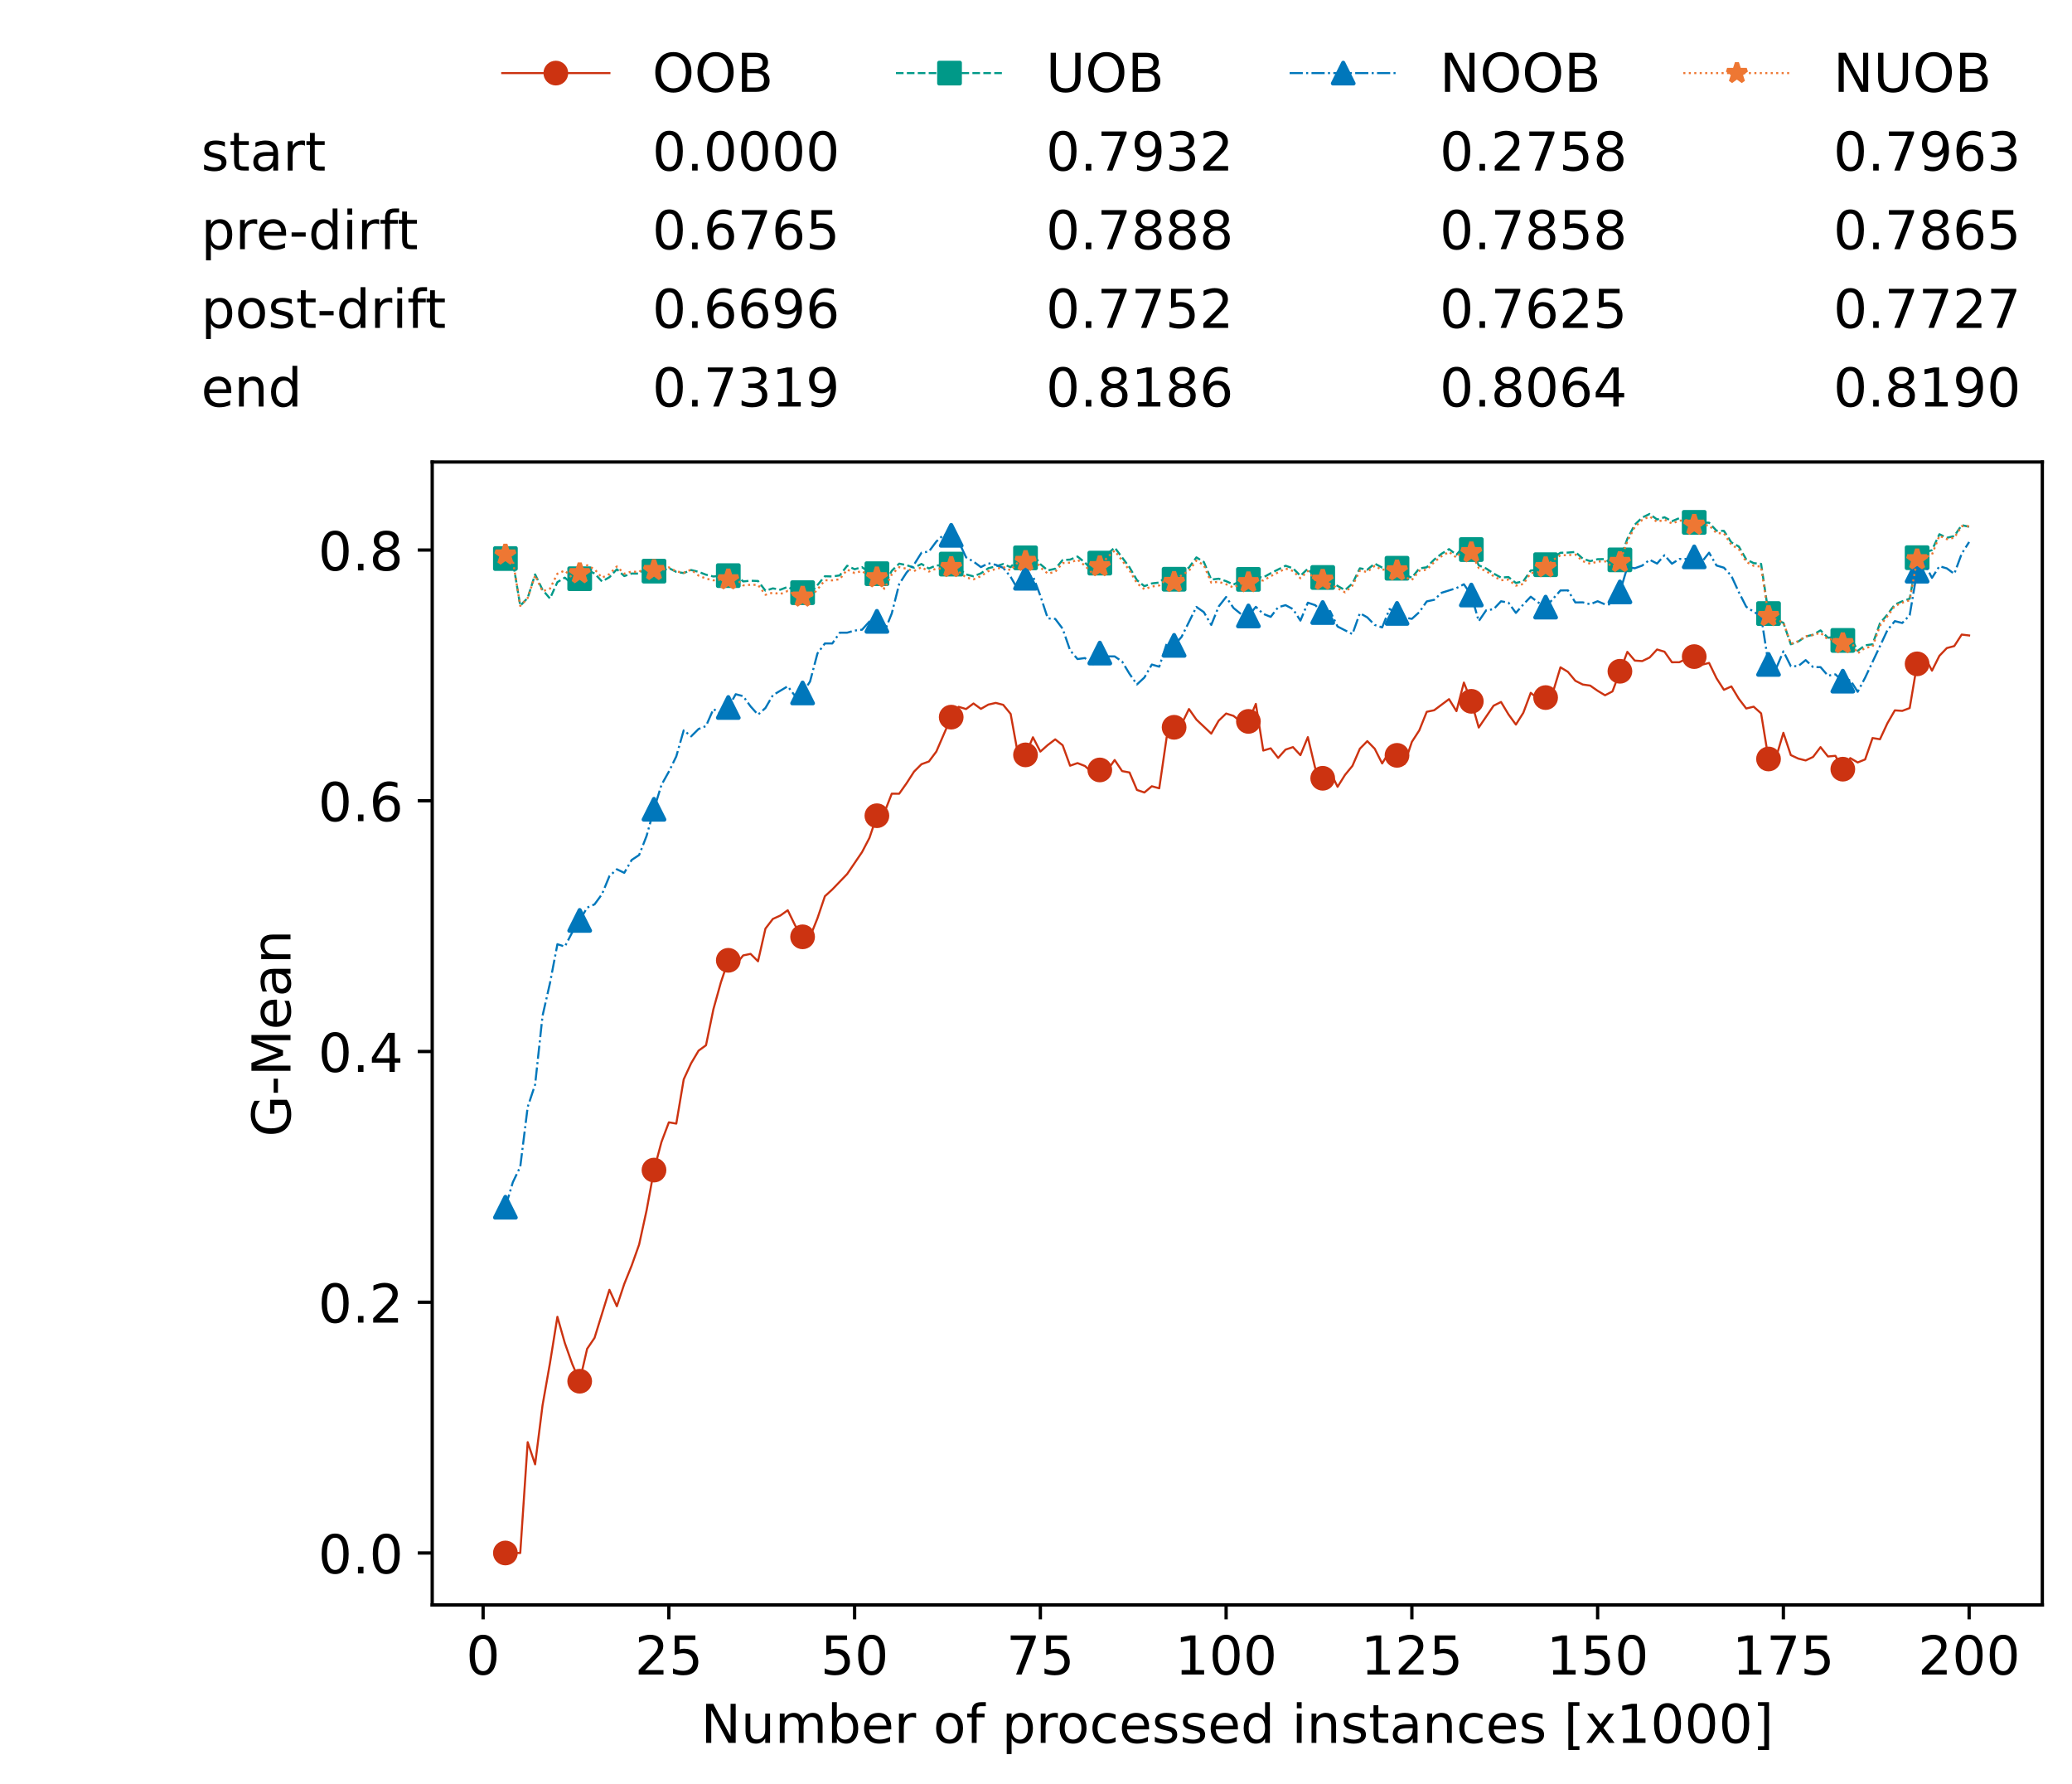 <?xml version="1.0" encoding="utf-8" standalone="no"?>
<!DOCTYPE svg PUBLIC "-//W3C//DTD SVG 1.1//EN"
  "http://www.w3.org/Graphics/SVG/1.1/DTD/svg11.dtd">
<!-- Created with matplotlib (https://matplotlib.org/) -->
<svg height="432.615pt" version="1.1" viewBox="0 0 502.65 432.615" width="502.65pt" xmlns="http://www.w3.org/2000/svg" xmlns:xlink="http://www.w3.org/1999/xlink">
 <defs>
  <style type="text/css">*{stroke-linecap:butt;stroke-linejoin:round;}</style>
 </defs>
 <g id="figure_1">
  <g id="patch_1">
   <path d="M 0 432.615 
L 502.65 432.615 
L 502.65 0 
L 0 0 
z
" style="fill:#ffffff;"/>
  </g>
  <g id="axes_1">
   <g id="patch_2">
    <path d="M 104.85 389.252 
L 495.45 389.252 
L 495.45 112.052 
L 104.85 112.052 
z
" style="fill:#ffffff;"/>
   </g>
   <g id="matplotlib.axis_1">
    <g id="xtick_1">
     <g id="line2d_1">
      <defs>
       <path d="M 0 0 
L 0 3.5 
" id="m3cb28b20d6" style="stroke:#000000;stroke-width:0.8;"/>
      </defs>
      <g>
       <use style="stroke:#000000;stroke-width:0.8;" x="117.197" xlink:href="#m3cb28b20d6" y="389.252"/>
      </g>
     </g>
     <g id="text_1">
      <!-- 0 -->
      <g transform="translate(113.061 406.13)scale(0.13 -0.13)">
       <defs>
        <path d="M 31.781 66.406 
Q 24.172 66.406 20.328 58.906 
Q 16.5 51.422 16.5 36.375 
Q 16.5 21.391 20.328 13.891 
Q 24.172 6.391 31.781 6.391 
Q 39.453 6.391 43.281 13.891 
Q 47.125 21.391 47.125 36.375 
Q 47.125 51.422 43.281 58.906 
Q 39.453 66.406 31.781 66.406 
z
M 31.781 74.219 
Q 44.047 74.219 50.516 64.516 
Q 56.984 54.828 56.984 36.375 
Q 56.984 17.969 50.516 8.266 
Q 44.047 -1.422 31.781 -1.422 
Q 19.531 -1.422 13.062 8.266 
Q 6.594 17.969 6.594 36.375 
Q 6.594 54.828 13.062 64.516 
Q 19.531 74.219 31.781 74.219 
z
" id="DejaVuSans-48"/>
       </defs>
       <use xlink:href="#DejaVuSans-48"/>
      </g>
     </g>
    </g>
    <g id="xtick_2">
     <g id="line2d_2">
      <g>
       <use style="stroke:#000000;stroke-width:0.8;" x="162.259" xlink:href="#m3cb28b20d6" y="389.252"/>
      </g>
     </g>
     <g id="text_2">
      <!-- 25 -->
      <g transform="translate(153.988 406.13)scale(0.13 -0.13)">
       <defs>
        <path d="M 19.188 8.297 
L 53.609 8.297 
L 53.609 0 
L 7.328 0 
L 7.328 8.297 
Q 12.938 14.109 22.625 23.891 
Q 32.328 33.688 34.812 36.531 
Q 39.547 41.844 41.422 45.531 
Q 43.312 49.219 43.312 52.781 
Q 43.312 58.594 39.234 62.25 
Q 35.156 65.922 28.609 65.922 
Q 23.969 65.922 18.812 64.312 
Q 13.672 62.703 7.812 59.422 
L 7.812 69.391 
Q 13.766 71.781 18.938 73 
Q 24.125 74.219 28.422 74.219 
Q 39.75 74.219 46.484 68.547 
Q 53.219 62.891 53.219 53.422 
Q 53.219 48.922 51.531 44.891 
Q 49.859 40.875 45.406 35.406 
Q 44.188 33.984 37.641 27.219 
Q 31.109 20.453 19.188 8.297 
z
" id="DejaVuSans-50"/>
        <path d="M 10.797 72.906 
L 49.516 72.906 
L 49.516 64.594 
L 19.828 64.594 
L 19.828 46.734 
Q 21.969 47.469 24.109 47.828 
Q 26.266 48.188 28.422 48.188 
Q 40.625 48.188 47.75 41.5 
Q 54.891 34.812 54.891 23.391 
Q 54.891 11.625 47.562 5.094 
Q 40.234 -1.422 26.906 -1.422 
Q 22.312 -1.422 17.547 -0.641 
Q 12.797 0.141 7.719 1.703 
L 7.719 11.625 
Q 12.109 9.234 16.797 8.062 
Q 21.484 6.891 26.703 6.891 
Q 35.156 6.891 40.078 11.328 
Q 45.016 15.766 45.016 23.391 
Q 45.016 31 40.078 35.438 
Q 35.156 39.891 26.703 39.891 
Q 22.75 39.891 18.812 39.016 
Q 14.891 38.141 10.797 36.281 
z
" id="DejaVuSans-53"/>
       </defs>
       <use xlink:href="#DejaVuSans-50"/>
       <use x="63.623" xlink:href="#DejaVuSans-53"/>
      </g>
     </g>
    </g>
    <g id="xtick_3">
     <g id="line2d_3">
      <g>
       <use style="stroke:#000000;stroke-width:0.8;" x="207.322" xlink:href="#m3cb28b20d6" y="389.252"/>
      </g>
     </g>
     <g id="text_3">
      <!-- 50 -->
      <g transform="translate(199.05 406.13)scale(0.13 -0.13)">
       <use xlink:href="#DejaVuSans-53"/>
       <use x="63.623" xlink:href="#DejaVuSans-48"/>
      </g>
     </g>
    </g>
    <g id="xtick_4">
     <g id="line2d_4">
      <g>
       <use style="stroke:#000000;stroke-width:0.8;" x="252.384" xlink:href="#m3cb28b20d6" y="389.252"/>
      </g>
     </g>
     <g id="text_4">
      <!-- 75 -->
      <g transform="translate(244.113 406.13)scale(0.13 -0.13)">
       <defs>
        <path d="M 8.203 72.906 
L 55.078 72.906 
L 55.078 68.703 
L 28.609 0 
L 18.312 0 
L 43.219 64.594 
L 8.203 64.594 
z
" id="DejaVuSans-55"/>
       </defs>
       <use xlink:href="#DejaVuSans-55"/>
       <use x="63.623" xlink:href="#DejaVuSans-53"/>
      </g>
     </g>
    </g>
    <g id="xtick_5">
     <g id="line2d_5">
      <g>
       <use style="stroke:#000000;stroke-width:0.8;" x="297.446" xlink:href="#m3cb28b20d6" y="389.252"/>
      </g>
     </g>
     <g id="text_5">
      <!-- 100 -->
      <g transform="translate(285.039 406.13)scale(0.13 -0.13)">
       <defs>
        <path d="M 12.406 8.297 
L 28.516 8.297 
L 28.516 63.922 
L 10.984 60.406 
L 10.984 69.391 
L 28.422 72.906 
L 38.281 72.906 
L 38.281 8.297 
L 54.391 8.297 
L 54.391 0 
L 12.406 0 
z
" id="DejaVuSans-49"/>
       </defs>
       <use xlink:href="#DejaVuSans-49"/>
       <use x="63.623" xlink:href="#DejaVuSans-48"/>
       <use x="127.246" xlink:href="#DejaVuSans-48"/>
      </g>
     </g>
    </g>
    <g id="xtick_6">
     <g id="line2d_6">
      <g>
       <use style="stroke:#000000;stroke-width:0.8;" x="342.509" xlink:href="#m3cb28b20d6" y="389.252"/>
      </g>
     </g>
     <g id="text_6">
      <!-- 125 -->
      <g transform="translate(330.102 406.13)scale(0.13 -0.13)">
       <use xlink:href="#DejaVuSans-49"/>
       <use x="63.623" xlink:href="#DejaVuSans-50"/>
       <use x="127.246" xlink:href="#DejaVuSans-53"/>
      </g>
     </g>
    </g>
    <g id="xtick_7">
     <g id="line2d_7">
      <g>
       <use style="stroke:#000000;stroke-width:0.8;" x="387.571" xlink:href="#m3cb28b20d6" y="389.252"/>
      </g>
     </g>
     <g id="text_7">
      <!-- 150 -->
      <g transform="translate(375.164 406.13)scale(0.13 -0.13)">
       <use xlink:href="#DejaVuSans-49"/>
       <use x="63.623" xlink:href="#DejaVuSans-53"/>
       <use x="127.246" xlink:href="#DejaVuSans-48"/>
      </g>
     </g>
    </g>
    <g id="xtick_8">
     <g id="line2d_8">
      <g>
       <use style="stroke:#000000;stroke-width:0.8;" x="432.633" xlink:href="#m3cb28b20d6" y="389.252"/>
      </g>
     </g>
     <g id="text_8">
      <!-- 175 -->
      <g transform="translate(420.226 406.13)scale(0.13 -0.13)">
       <use xlink:href="#DejaVuSans-49"/>
       <use x="63.623" xlink:href="#DejaVuSans-55"/>
       <use x="127.246" xlink:href="#DejaVuSans-53"/>
      </g>
     </g>
    </g>
    <g id="xtick_9">
     <g id="line2d_9">
      <g>
       <use style="stroke:#000000;stroke-width:0.8;" x="477.695" xlink:href="#m3cb28b20d6" y="389.252"/>
      </g>
     </g>
     <g id="text_9">
      <!-- 200 -->
      <g transform="translate(465.289 406.13)scale(0.13 -0.13)">
       <use xlink:href="#DejaVuSans-50"/>
       <use x="63.623" xlink:href="#DejaVuSans-48"/>
       <use x="127.246" xlink:href="#DejaVuSans-48"/>
      </g>
     </g>
    </g>
    <g id="text_10">
     <!-- Number of processed instances [x1000] -->
     <g transform="translate(170.025 422.711)scale(0.13 -0.13)">
      <defs>
       <path d="M 9.812 72.906 
L 23.094 72.906 
L 55.422 11.922 
L 55.422 72.906 
L 64.984 72.906 
L 64.984 0 
L 51.703 0 
L 19.391 60.984 
L 19.391 0 
L 9.812 0 
z
" id="DejaVuSans-78"/>
       <path d="M 8.5 21.578 
L 8.5 54.688 
L 17.484 54.688 
L 17.484 21.922 
Q 17.484 14.156 20.5 10.266 
Q 23.531 6.391 29.594 6.391 
Q 36.859 6.391 41.078 11.031 
Q 45.312 15.672 45.312 23.688 
L 45.312 54.688 
L 54.297 54.688 
L 54.297 0 
L 45.312 0 
L 45.312 8.406 
Q 42.047 3.422 37.719 1 
Q 33.406 -1.422 27.688 -1.422 
Q 18.266 -1.422 13.375 4.438 
Q 8.5 10.297 8.5 21.578 
z
M 31.109 56 
z
" id="DejaVuSans-117"/>
       <path d="M 52 44.188 
Q 55.375 50.25 60.062 53.125 
Q 64.75 56 71.094 56 
Q 79.641 56 84.281 50.016 
Q 88.922 44.047 88.922 33.016 
L 88.922 0 
L 79.891 0 
L 79.891 32.719 
Q 79.891 40.578 77.094 44.375 
Q 74.312 48.188 68.609 48.188 
Q 61.625 48.188 57.562 43.547 
Q 53.516 38.922 53.516 30.906 
L 53.516 0 
L 44.484 0 
L 44.484 32.719 
Q 44.484 40.625 41.703 44.406 
Q 38.922 48.188 33.109 48.188 
Q 26.219 48.188 22.156 43.531 
Q 18.109 38.875 18.109 30.906 
L 18.109 0 
L 9.078 0 
L 9.078 54.688 
L 18.109 54.688 
L 18.109 46.188 
Q 21.188 51.219 25.484 53.609 
Q 29.781 56 35.688 56 
Q 41.656 56 45.828 52.969 
Q 50 49.953 52 44.188 
z
" id="DejaVuSans-109"/>
       <path d="M 48.688 27.297 
Q 48.688 37.203 44.609 42.844 
Q 40.531 48.484 33.406 48.484 
Q 26.266 48.484 22.188 42.844 
Q 18.109 37.203 18.109 27.297 
Q 18.109 17.391 22.188 11.75 
Q 26.266 6.109 33.406 6.109 
Q 40.531 6.109 44.609 11.75 
Q 48.688 17.391 48.688 27.297 
z
M 18.109 46.391 
Q 20.953 51.266 25.266 53.625 
Q 29.594 56 35.594 56 
Q 45.562 56 51.781 48.094 
Q 58.016 40.188 58.016 27.297 
Q 58.016 14.406 51.781 6.484 
Q 45.562 -1.422 35.594 -1.422 
Q 29.594 -1.422 25.266 0.953 
Q 20.953 3.328 18.109 8.203 
L 18.109 0 
L 9.078 0 
L 9.078 75.984 
L 18.109 75.984 
z
" id="DejaVuSans-98"/>
       <path d="M 56.203 29.594 
L 56.203 25.203 
L 14.891 25.203 
Q 15.484 15.922 20.484 11.062 
Q 25.484 6.203 34.422 6.203 
Q 39.594 6.203 44.453 7.469 
Q 49.312 8.734 54.109 11.281 
L 54.109 2.781 
Q 49.266 0.734 44.188 -0.344 
Q 39.109 -1.422 33.891 -1.422 
Q 20.797 -1.422 13.156 6.188 
Q 5.516 13.812 5.516 26.812 
Q 5.516 40.234 12.766 48.109 
Q 20.016 56 32.328 56 
Q 43.359 56 49.781 48.891 
Q 56.203 41.797 56.203 29.594 
z
M 47.219 32.234 
Q 47.125 39.594 43.094 43.984 
Q 39.062 48.391 32.422 48.391 
Q 24.906 48.391 20.391 44.141 
Q 15.875 39.891 15.188 32.172 
z
" id="DejaVuSans-101"/>
       <path d="M 41.109 46.297 
Q 39.594 47.172 37.812 47.578 
Q 36.031 48 33.891 48 
Q 26.266 48 22.188 43.047 
Q 18.109 38.094 18.109 28.812 
L 18.109 0 
L 9.078 0 
L 9.078 54.688 
L 18.109 54.688 
L 18.109 46.188 
Q 20.953 51.172 25.484 53.578 
Q 30.031 56 36.531 56 
Q 37.453 56 38.578 55.875 
Q 39.703 55.766 41.062 55.516 
z
" id="DejaVuSans-114"/>
       <path id="DejaVuSans-32"/>
       <path d="M 30.609 48.391 
Q 23.391 48.391 19.188 42.75 
Q 14.984 37.109 14.984 27.297 
Q 14.984 17.484 19.156 11.844 
Q 23.344 6.203 30.609 6.203 
Q 37.797 6.203 41.984 11.859 
Q 46.188 17.531 46.188 27.297 
Q 46.188 37.016 41.984 42.703 
Q 37.797 48.391 30.609 48.391 
z
M 30.609 56 
Q 42.328 56 49.016 48.375 
Q 55.719 40.766 55.719 27.297 
Q 55.719 13.875 49.016 6.219 
Q 42.328 -1.422 30.609 -1.422 
Q 18.844 -1.422 12.172 6.219 
Q 5.516 13.875 5.516 27.297 
Q 5.516 40.766 12.172 48.375 
Q 18.844 56 30.609 56 
z
" id="DejaVuSans-111"/>
       <path d="M 37.109 75.984 
L 37.109 68.5 
L 28.516 68.5 
Q 23.688 68.5 21.797 66.547 
Q 19.922 64.594 19.922 59.516 
L 19.922 54.688 
L 34.719 54.688 
L 34.719 47.703 
L 19.922 47.703 
L 19.922 0 
L 10.891 0 
L 10.891 47.703 
L 2.297 47.703 
L 2.297 54.688 
L 10.891 54.688 
L 10.891 58.5 
Q 10.891 67.625 15.141 71.797 
Q 19.391 75.984 28.609 75.984 
z
" id="DejaVuSans-102"/>
       <path d="M 18.109 8.203 
L 18.109 -20.797 
L 9.078 -20.797 
L 9.078 54.688 
L 18.109 54.688 
L 18.109 46.391 
Q 20.953 51.266 25.266 53.625 
Q 29.594 56 35.594 56 
Q 45.562 56 51.781 48.094 
Q 58.016 40.188 58.016 27.297 
Q 58.016 14.406 51.781 6.484 
Q 45.562 -1.422 35.594 -1.422 
Q 29.594 -1.422 25.266 0.953 
Q 20.953 3.328 18.109 8.203 
z
M 48.688 27.297 
Q 48.688 37.203 44.609 42.844 
Q 40.531 48.484 33.406 48.484 
Q 26.266 48.484 22.188 42.844 
Q 18.109 37.203 18.109 27.297 
Q 18.109 17.391 22.188 11.75 
Q 26.266 6.109 33.406 6.109 
Q 40.531 6.109 44.609 11.75 
Q 48.688 17.391 48.688 27.297 
z
" id="DejaVuSans-112"/>
       <path d="M 48.781 52.594 
L 48.781 44.188 
Q 44.969 46.297 41.141 47.344 
Q 37.312 48.391 33.406 48.391 
Q 24.656 48.391 19.812 42.844 
Q 14.984 37.312 14.984 27.297 
Q 14.984 17.281 19.812 11.734 
Q 24.656 6.203 33.406 6.203 
Q 37.312 6.203 41.141 7.25 
Q 44.969 8.297 48.781 10.406 
L 48.781 2.094 
Q 45.016 0.344 40.984 -0.531 
Q 36.969 -1.422 32.422 -1.422 
Q 20.062 -1.422 12.781 6.344 
Q 5.516 14.109 5.516 27.297 
Q 5.516 40.672 12.859 48.328 
Q 20.219 56 33.016 56 
Q 37.156 56 41.109 55.141 
Q 45.062 54.297 48.781 52.594 
z
" id="DejaVuSans-99"/>
       <path d="M 44.281 53.078 
L 44.281 44.578 
Q 40.484 46.531 36.375 47.5 
Q 32.281 48.484 27.875 48.484 
Q 21.188 48.484 17.844 46.438 
Q 14.5 44.391 14.5 40.281 
Q 14.5 37.156 16.891 35.375 
Q 19.281 33.594 26.516 31.984 
L 29.594 31.297 
Q 39.156 29.25 43.188 25.516 
Q 47.219 21.781 47.219 15.094 
Q 47.219 7.469 41.188 3.016 
Q 35.156 -1.422 24.609 -1.422 
Q 20.219 -1.422 15.453 -0.562 
Q 10.688 0.297 5.422 2 
L 5.422 11.281 
Q 10.406 8.688 15.234 7.391 
Q 20.062 6.109 24.812 6.109 
Q 31.156 6.109 34.562 8.281 
Q 37.984 10.453 37.984 14.406 
Q 37.984 18.062 35.516 20.016 
Q 33.062 21.969 24.703 23.781 
L 21.578 24.516 
Q 13.234 26.266 9.516 29.906 
Q 5.812 33.547 5.812 39.891 
Q 5.812 47.609 11.281 51.797 
Q 16.75 56 26.812 56 
Q 31.781 56 36.172 55.266 
Q 40.578 54.547 44.281 53.078 
z
" id="DejaVuSans-115"/>
       <path d="M 45.406 46.391 
L 45.406 75.984 
L 54.391 75.984 
L 54.391 0 
L 45.406 0 
L 45.406 8.203 
Q 42.578 3.328 38.25 0.953 
Q 33.938 -1.422 27.875 -1.422 
Q 17.969 -1.422 11.734 6.484 
Q 5.516 14.406 5.516 27.297 
Q 5.516 40.188 11.734 48.094 
Q 17.969 56 27.875 56 
Q 33.938 56 38.25 53.625 
Q 42.578 51.266 45.406 46.391 
z
M 14.797 27.297 
Q 14.797 17.391 18.875 11.75 
Q 22.953 6.109 30.078 6.109 
Q 37.203 6.109 41.297 11.75 
Q 45.406 17.391 45.406 27.297 
Q 45.406 37.203 41.297 42.844 
Q 37.203 48.484 30.078 48.484 
Q 22.953 48.484 18.875 42.844 
Q 14.797 37.203 14.797 27.297 
z
" id="DejaVuSans-100"/>
       <path d="M 9.422 54.688 
L 18.406 54.688 
L 18.406 0 
L 9.422 0 
z
M 9.422 75.984 
L 18.406 75.984 
L 18.406 64.594 
L 9.422 64.594 
z
" id="DejaVuSans-105"/>
       <path d="M 54.891 33.016 
L 54.891 0 
L 45.906 0 
L 45.906 32.719 
Q 45.906 40.484 42.875 44.328 
Q 39.844 48.188 33.797 48.188 
Q 26.516 48.188 22.312 43.547 
Q 18.109 38.922 18.109 30.906 
L 18.109 0 
L 9.078 0 
L 9.078 54.688 
L 18.109 54.688 
L 18.109 46.188 
Q 21.344 51.125 25.703 53.562 
Q 30.078 56 35.797 56 
Q 45.219 56 50.047 50.172 
Q 54.891 44.344 54.891 33.016 
z
" id="DejaVuSans-110"/>
       <path d="M 18.312 70.219 
L 18.312 54.688 
L 36.812 54.688 
L 36.812 47.703 
L 18.312 47.703 
L 18.312 18.016 
Q 18.312 11.328 20.141 9.422 
Q 21.969 7.516 27.594 7.516 
L 36.812 7.516 
L 36.812 0 
L 27.594 0 
Q 17.188 0 13.234 3.875 
Q 9.281 7.766 9.281 18.016 
L 9.281 47.703 
L 2.688 47.703 
L 2.688 54.688 
L 9.281 54.688 
L 9.281 70.219 
z
" id="DejaVuSans-116"/>
       <path d="M 34.281 27.484 
Q 23.391 27.484 19.188 25 
Q 14.984 22.516 14.984 16.5 
Q 14.984 11.719 18.141 8.906 
Q 21.297 6.109 26.703 6.109 
Q 34.188 6.109 38.703 11.406 
Q 43.219 16.703 43.219 25.484 
L 43.219 27.484 
z
M 52.203 31.203 
L 52.203 0 
L 43.219 0 
L 43.219 8.297 
Q 40.141 3.328 35.547 0.953 
Q 30.953 -1.422 24.312 -1.422 
Q 15.922 -1.422 10.953 3.297 
Q 6 8.016 6 15.922 
Q 6 25.141 12.172 29.828 
Q 18.359 34.516 30.609 34.516 
L 43.219 34.516 
L 43.219 35.406 
Q 43.219 41.609 39.141 45 
Q 35.062 48.391 27.688 48.391 
Q 23 48.391 18.547 47.266 
Q 14.109 46.141 10.016 43.891 
L 10.016 52.203 
Q 14.938 54.109 19.578 55.047 
Q 24.219 56 28.609 56 
Q 40.484 56 46.344 49.844 
Q 52.203 43.703 52.203 31.203 
z
" id="DejaVuSans-97"/>
       <path d="M 8.594 75.984 
L 29.297 75.984 
L 29.297 69 
L 17.578 69 
L 17.578 -6.203 
L 29.297 -6.203 
L 29.297 -13.188 
L 8.594 -13.188 
z
" id="DejaVuSans-91"/>
       <path d="M 54.891 54.688 
L 35.109 28.078 
L 55.906 0 
L 45.312 0 
L 29.391 21.484 
L 13.484 0 
L 2.875 0 
L 24.125 28.609 
L 4.688 54.688 
L 15.281 54.688 
L 29.781 35.203 
L 44.281 54.688 
z
" id="DejaVuSans-120"/>
       <path d="M 30.422 75.984 
L 30.422 -13.188 
L 9.719 -13.188 
L 9.719 -6.203 
L 21.391 -6.203 
L 21.391 69 
L 9.719 69 
L 9.719 75.984 
z
" id="DejaVuSans-93"/>
      </defs>
      <use xlink:href="#DejaVuSans-78"/>
      <use x="74.805" xlink:href="#DejaVuSans-117"/>
      <use x="138.184" xlink:href="#DejaVuSans-109"/>
      <use x="235.596" xlink:href="#DejaVuSans-98"/>
      <use x="299.072" xlink:href="#DejaVuSans-101"/>
      <use x="360.596" xlink:href="#DejaVuSans-114"/>
      <use x="401.709" xlink:href="#DejaVuSans-32"/>
      <use x="433.496" xlink:href="#DejaVuSans-111"/>
      <use x="494.678" xlink:href="#DejaVuSans-102"/>
      <use x="529.883" xlink:href="#DejaVuSans-32"/>
      <use x="561.67" xlink:href="#DejaVuSans-112"/>
      <use x="625.146" xlink:href="#DejaVuSans-114"/>
      <use x="664.01" xlink:href="#DejaVuSans-111"/>
      <use x="725.191" xlink:href="#DejaVuSans-99"/>
      <use x="780.172" xlink:href="#DejaVuSans-101"/>
      <use x="841.695" xlink:href="#DejaVuSans-115"/>
      <use x="893.795" xlink:href="#DejaVuSans-115"/>
      <use x="945.895" xlink:href="#DejaVuSans-101"/>
      <use x="1007.418" xlink:href="#DejaVuSans-100"/>
      <use x="1070.895" xlink:href="#DejaVuSans-32"/>
      <use x="1102.682" xlink:href="#DejaVuSans-105"/>
      <use x="1130.465" xlink:href="#DejaVuSans-110"/>
      <use x="1193.844" xlink:href="#DejaVuSans-115"/>
      <use x="1245.943" xlink:href="#DejaVuSans-116"/>
      <use x="1285.152" xlink:href="#DejaVuSans-97"/>
      <use x="1346.432" xlink:href="#DejaVuSans-110"/>
      <use x="1409.811" xlink:href="#DejaVuSans-99"/>
      <use x="1464.791" xlink:href="#DejaVuSans-101"/>
      <use x="1526.314" xlink:href="#DejaVuSans-115"/>
      <use x="1578.414" xlink:href="#DejaVuSans-32"/>
      <use x="1610.201" xlink:href="#DejaVuSans-91"/>
      <use x="1649.215" xlink:href="#DejaVuSans-120"/>
      <use x="1708.395" xlink:href="#DejaVuSans-49"/>
      <use x="1772.018" xlink:href="#DejaVuSans-48"/>
      <use x="1835.641" xlink:href="#DejaVuSans-48"/>
      <use x="1899.264" xlink:href="#DejaVuSans-48"/>
      <use x="1962.887" xlink:href="#DejaVuSans-93"/>
     </g>
    </g>
   </g>
   <g id="matplotlib.axis_2">
    <g id="ytick_1">
     <g id="line2d_10">
      <defs>
       <path d="M 0 0 
L -3.5 0 
" id="m9878c0159d" style="stroke:#000000;stroke-width:0.8;"/>
      </defs>
      <g>
       <use style="stroke:#000000;stroke-width:0.8;" x="104.85" xlink:href="#m9878c0159d" y="376.652"/>
      </g>
     </g>
     <g id="text_11">
      <!-- 0.0 -->
      <g transform="translate(77.176 381.591)scale(0.13 -0.13)">
       <defs>
        <path d="M 10.688 12.406 
L 21 12.406 
L 21 0 
L 10.688 0 
z
" id="DejaVuSans-46"/>
       </defs>
       <use xlink:href="#DejaVuSans-48"/>
       <use x="63.623" xlink:href="#DejaVuSans-46"/>
       <use x="95.41" xlink:href="#DejaVuSans-48"/>
      </g>
     </g>
    </g>
    <g id="ytick_2">
     <g id="line2d_11">
      <g>
       <use style="stroke:#000000;stroke-width:0.8;" x="104.85" xlink:href="#m9878c0159d" y="315.84"/>
      </g>
     </g>
     <g id="text_12">
      <!-- 0.2 -->
      <g transform="translate(77.176 320.779)scale(0.13 -0.13)">
       <use xlink:href="#DejaVuSans-48"/>
       <use x="63.623" xlink:href="#DejaVuSans-46"/>
       <use x="95.41" xlink:href="#DejaVuSans-50"/>
      </g>
     </g>
    </g>
    <g id="ytick_3">
     <g id="line2d_12">
      <g>
       <use style="stroke:#000000;stroke-width:0.8;" x="104.85" xlink:href="#m9878c0159d" y="255.027"/>
      </g>
     </g>
     <g id="text_13">
      <!-- 0.4 -->
      <g transform="translate(77.176 259.966)scale(0.13 -0.13)">
       <defs>
        <path d="M 37.797 64.312 
L 12.891 25.391 
L 37.797 25.391 
z
M 35.203 72.906 
L 47.609 72.906 
L 47.609 25.391 
L 58.016 25.391 
L 58.016 17.188 
L 47.609 17.188 
L 47.609 0 
L 37.797 0 
L 37.797 17.188 
L 4.891 17.188 
L 4.891 26.703 
z
" id="DejaVuSans-52"/>
       </defs>
       <use xlink:href="#DejaVuSans-48"/>
       <use x="63.623" xlink:href="#DejaVuSans-46"/>
       <use x="95.41" xlink:href="#DejaVuSans-52"/>
      </g>
     </g>
    </g>
    <g id="ytick_4">
     <g id="line2d_13">
      <g>
       <use style="stroke:#000000;stroke-width:0.8;" x="104.85" xlink:href="#m9878c0159d" y="194.215"/>
      </g>
     </g>
     <g id="text_14">
      <!-- 0.6 -->
      <g transform="translate(77.176 199.154)scale(0.13 -0.13)">
       <defs>
        <path d="M 33.016 40.375 
Q 26.375 40.375 22.484 35.828 
Q 18.609 31.297 18.609 23.391 
Q 18.609 15.531 22.484 10.953 
Q 26.375 6.391 33.016 6.391 
Q 39.656 6.391 43.531 10.953 
Q 47.406 15.531 47.406 23.391 
Q 47.406 31.297 43.531 35.828 
Q 39.656 40.375 33.016 40.375 
z
M 52.594 71.297 
L 52.594 62.312 
Q 48.875 64.062 45.094 64.984 
Q 41.312 65.922 37.594 65.922 
Q 27.828 65.922 22.672 59.328 
Q 17.531 52.734 16.797 39.406 
Q 19.672 43.656 24.016 45.922 
Q 28.375 48.188 33.594 48.188 
Q 44.578 48.188 50.953 41.516 
Q 57.328 34.859 57.328 23.391 
Q 57.328 12.156 50.688 5.359 
Q 44.047 -1.422 33.016 -1.422 
Q 20.359 -1.422 13.672 8.266 
Q 6.984 17.969 6.984 36.375 
Q 6.984 53.656 15.188 63.938 
Q 23.391 74.219 37.203 74.219 
Q 40.922 74.219 44.703 73.484 
Q 48.484 72.75 52.594 71.297 
z
" id="DejaVuSans-54"/>
       </defs>
       <use xlink:href="#DejaVuSans-48"/>
       <use x="63.623" xlink:href="#DejaVuSans-46"/>
       <use x="95.41" xlink:href="#DejaVuSans-54"/>
      </g>
     </g>
    </g>
    <g id="ytick_5">
     <g id="line2d_14">
      <g>
       <use style="stroke:#000000;stroke-width:0.8;" x="104.85" xlink:href="#m9878c0159d" y="133.403"/>
      </g>
     </g>
     <g id="text_15">
      <!-- 0.8 -->
      <g transform="translate(77.176 138.342)scale(0.13 -0.13)">
       <defs>
        <path d="M 31.781 34.625 
Q 24.75 34.625 20.719 30.859 
Q 16.703 27.094 16.703 20.516 
Q 16.703 13.922 20.719 10.156 
Q 24.75 6.391 31.781 6.391 
Q 38.812 6.391 42.859 10.172 
Q 46.922 13.969 46.922 20.516 
Q 46.922 27.094 42.891 30.859 
Q 38.875 34.625 31.781 34.625 
z
M 21.922 38.812 
Q 15.578 40.375 12.031 44.719 
Q 8.5 49.078 8.5 55.328 
Q 8.5 64.062 14.719 69.141 
Q 20.953 74.219 31.781 74.219 
Q 42.672 74.219 48.875 69.141 
Q 55.078 64.062 55.078 55.328 
Q 55.078 49.078 51.531 44.719 
Q 48 40.375 41.703 38.812 
Q 48.828 37.156 52.797 32.312 
Q 56.781 27.484 56.781 20.516 
Q 56.781 9.906 50.312 4.234 
Q 43.844 -1.422 31.781 -1.422 
Q 19.734 -1.422 13.25 4.234 
Q 6.781 9.906 6.781 20.516 
Q 6.781 27.484 10.781 32.312 
Q 14.797 37.156 21.922 38.812 
z
M 18.312 54.391 
Q 18.312 48.734 21.844 45.562 
Q 25.391 42.391 31.781 42.391 
Q 38.141 42.391 41.719 45.562 
Q 45.312 48.734 45.312 54.391 
Q 45.312 60.062 41.719 63.234 
Q 38.141 66.406 31.781 66.406 
Q 25.391 66.406 21.844 63.234 
Q 18.312 60.062 18.312 54.391 
z
" id="DejaVuSans-56"/>
       </defs>
       <use xlink:href="#DejaVuSans-48"/>
       <use x="63.623" xlink:href="#DejaVuSans-46"/>
       <use x="95.41" xlink:href="#DejaVuSans-56"/>
      </g>
     </g>
    </g>
    <g id="text_16">
     <!-- G-Mean -->
     <g transform="translate(70.472 275.744)rotate(-90)scale(0.13 -0.13)">
      <defs>
       <path d="M 59.516 10.406 
L 59.516 29.984 
L 43.406 29.984 
L 43.406 38.094 
L 69.281 38.094 
L 69.281 6.781 
Q 63.578 2.734 56.688 0.656 
Q 49.812 -1.422 42 -1.422 
Q 24.906 -1.422 15.25 8.562 
Q 5.609 18.562 5.609 36.375 
Q 5.609 54.25 15.25 64.234 
Q 24.906 74.219 42 74.219 
Q 49.125 74.219 55.547 72.453 
Q 61.969 70.703 67.391 67.281 
L 67.391 56.781 
Q 61.922 61.422 55.766 63.766 
Q 49.609 66.109 42.828 66.109 
Q 29.438 66.109 22.719 58.641 
Q 16.016 51.172 16.016 36.375 
Q 16.016 21.625 22.719 14.156 
Q 29.438 6.688 42.828 6.688 
Q 48.047 6.688 52.141 7.594 
Q 56.25 8.5 59.516 10.406 
z
" id="DejaVuSans-71"/>
       <path d="M 4.891 31.391 
L 31.203 31.391 
L 31.203 23.391 
L 4.891 23.391 
z
" id="DejaVuSans-45"/>
       <path d="M 9.812 72.906 
L 24.516 72.906 
L 43.109 23.297 
L 61.812 72.906 
L 76.516 72.906 
L 76.516 0 
L 66.891 0 
L 66.891 64.016 
L 48.094 14.016 
L 38.188 14.016 
L 19.391 64.016 
L 19.391 0 
L 9.812 0 
z
" id="DejaVuSans-77"/>
      </defs>
      <use xlink:href="#DejaVuSans-71"/>
      <use x="77.49" xlink:href="#DejaVuSans-45"/>
      <use x="113.574" xlink:href="#DejaVuSans-77"/>
      <use x="199.854" xlink:href="#DejaVuSans-101"/>
      <use x="261.377" xlink:href="#DejaVuSans-97"/>
      <use x="322.656" xlink:href="#DejaVuSans-110"/>
     </g>
    </g>
   </g>
   <g id="line2d_15"/>
   <g id="line2d_16"/>
   <g id="line2d_17"/>
   <g id="line2d_18"/>
   <g id="line2d_19"/>
   <g id="line2d_20">
    <path clip-path="url(#pe95765530f)" d="M 122.605 376.652 
L 126.21 376.652 
L 128.012 349.776 
L 129.815 355.151 
L 131.617 340.827 
L 133.419 330.595 
L 135.222 319.372 
L 137.024 325.736 
L 138.827 330.828 
L 140.629 334.994 
L 142.432 327.139 
L 144.234 324.474 
L 147.839 312.824 
L 149.642 316.813 
L 151.444 311.394 
L 153.247 306.917 
L 155.049 301.836 
L 156.852 293.575 
L 158.654 283.787 
L 160.457 276.998 
L 162.259 272.2 
L 164.062 272.515 
L 165.864 261.776 
L 167.667 257.867 
L 169.469 254.823 
L 171.272 253.509 
L 173.074 244.745 
L 174.877 238.272 
L 176.679 232.908 
L 178.482 233.975 
L 180.284 231.723 
L 182.087 231.352 
L 183.889 233.144 
L 185.692 225.217 
L 187.494 222.867 
L 189.297 222.053 
L 191.099 220.767 
L 192.902 224.458 
L 194.704 227.212 
L 196.507 227.215 
L 198.309 222.713 
L 200.112 217.37 
L 201.914 215.721 
L 205.519 211.974 
L 209.124 206.663 
L 210.927 203.203 
L 212.729 197.844 
L 214.532 197.107 
L 216.334 192.492 
L 218.137 192.499 
L 219.939 189.947 
L 221.742 187.146 
L 223.544 185.347 
L 225.347 184.684 
L 227.149 182.278 
L 230.754 173.931 
L 232.557 171.43 
L 234.359 171.967 
L 236.162 170.617 
L 237.964 171.925 
L 239.767 170.888 
L 241.569 170.477 
L 243.372 170.95 
L 245.174 173.147 
L 246.976 183.08 
L 248.779 183.085 
L 250.581 178.812 
L 252.384 182.285 
L 254.186 180.69 
L 255.989 179.317 
L 257.791 180.75 
L 259.594 185.708 
L 261.396 185.077 
L 263.199 185.781 
L 265.001 187.418 
L 266.804 186.738 
L 268.606 186.88 
L 270.409 184.324 
L 272.211 187.013 
L 274.014 187.354 
L 275.816 191.589 
L 277.619 192.203 
L 279.421 190.691 
L 281.224 191.19 
L 283.026 178.802 
L 284.829 176.393 
L 286.631 175.663 
L 288.434 171.961 
L 290.236 174.523 
L 293.841 177.932 
L 295.644 174.788 
L 297.446 173.054 
L 299.249 173.629 
L 301.051 175.087 
L 302.854 174.966 
L 304.656 170.717 
L 306.459 182.037 
L 308.261 181.494 
L 310.064 183.817 
L 311.866 181.803 
L 313.669 181.2 
L 315.471 183.149 
L 317.274 178.782 
L 319.076 186.373 
L 320.879 188.76 
L 322.681 187.103 
L 324.484 190.831 
L 326.286 187.949 
L 328.089 185.749 
L 329.891 181.591 
L 331.694 179.753 
L 333.496 181.591 
L 335.299 185.163 
L 337.101 182.233 
L 338.904 183.197 
L 340.706 185.283 
L 342.509 179.921 
L 344.311 177.133 
L 346.114 172.636 
L 347.916 172.256 
L 351.521 169.569 
L 353.324 172.475 
L 355.126 165.544 
L 356.928 170.095 
L 358.731 176.45 
L 362.336 171.152 
L 364.138 170.255 
L 365.941 173.257 
L 367.743 175.736 
L 369.546 172.873 
L 371.348 168.04 
L 373.151 169.529 
L 374.953 169.187 
L 376.756 167.789 
L 378.558 161.847 
L 380.361 162.944 
L 382.163 165.112 
L 383.966 166.021 
L 385.768 166.281 
L 387.571 167.538 
L 389.373 168.628 
L 391.176 167.688 
L 394.781 158.098 
L 396.583 160.213 
L 398.386 160.336 
L 400.188 159.467 
L 401.991 157.523 
L 403.793 158.059 
L 405.596 160.622 
L 407.398 160.609 
L 409.201 159.75 
L 411.003 159.248 
L 412.806 161.237 
L 414.608 160.782 
L 416.411 164.493 
L 418.213 167.306 
L 420.016 166.481 
L 421.818 169.474 
L 423.621 171.834 
L 425.423 171.397 
L 427.226 173.009 
L 429.028 184.078 
L 430.831 183.813 
L 432.633 177.727 
L 434.436 183.134 
L 436.238 183.98 
L 438.041 184.436 
L 439.843 183.581 
L 441.646 181.206 
L 443.448 183.471 
L 445.251 183.313 
L 447.053 186.551 
L 448.856 183.867 
L 450.658 184.919 
L 452.461 184.191 
L 454.263 178.996 
L 456.066 179.293 
L 457.868 175.416 
L 459.671 172.286 
L 461.473 172.411 
L 463.276 171.726 
L 465.078 161.008 
L 466.881 159.178 
L 468.683 162.66 
L 470.485 159.052 
L 472.288 157.178 
L 474.09 156.695 
L 475.893 153.904 
L 477.695 154.123 
L 477.695 154.123 
" style="fill:none;stroke:#cc3311;stroke-linecap:square;stroke-width:0.5;"/>
    <defs>
     <path d="M 0 2.5 
C 0.663 2.5 1.299 2.237 1.768 1.768 
C 2.237 1.299 2.5 0.663 2.5 0 
C 2.5 -0.663 2.237 -1.299 1.768 -1.768 
C 1.299 -2.237 0.663 -2.5 0 -2.5 
C -0.663 -2.5 -1.299 -2.237 -1.768 -1.768 
C -2.237 -1.299 -2.5 -0.663 -2.5 0 
C -2.5 0.663 -2.237 1.299 -1.768 1.768 
C -1.299 2.237 -0.663 2.5 0 2.5 
z
" id="m2132015ee3" style="stroke:#cc3311;"/>
    </defs>
    <g clip-path="url(#pe95765530f)">
     <use style="fill:#cc3311;stroke:#cc3311;" x="122.605" xlink:href="#m2132015ee3" y="376.652"/>
     <use style="fill:#cc3311;stroke:#cc3311;" x="140.629" xlink:href="#m2132015ee3" y="334.994"/>
     <use style="fill:#cc3311;stroke:#cc3311;" x="158.654" xlink:href="#m2132015ee3" y="283.787"/>
     <use style="fill:#cc3311;stroke:#cc3311;" x="176.679" xlink:href="#m2132015ee3" y="232.908"/>
     <use style="fill:#cc3311;stroke:#cc3311;" x="194.704" xlink:href="#m2132015ee3" y="227.212"/>
     <use style="fill:#cc3311;stroke:#cc3311;" x="212.729" xlink:href="#m2132015ee3" y="197.844"/>
     <use style="fill:#cc3311;stroke:#cc3311;" x="230.754" xlink:href="#m2132015ee3" y="173.931"/>
     <use style="fill:#cc3311;stroke:#cc3311;" x="248.779" xlink:href="#m2132015ee3" y="183.085"/>
     <use style="fill:#cc3311;stroke:#cc3311;" x="266.804" xlink:href="#m2132015ee3" y="186.738"/>
     <use style="fill:#cc3311;stroke:#cc3311;" x="284.829" xlink:href="#m2132015ee3" y="176.393"/>
     <use style="fill:#cc3311;stroke:#cc3311;" x="302.854" xlink:href="#m2132015ee3" y="174.966"/>
     <use style="fill:#cc3311;stroke:#cc3311;" x="320.879" xlink:href="#m2132015ee3" y="188.76"/>
     <use style="fill:#cc3311;stroke:#cc3311;" x="338.904" xlink:href="#m2132015ee3" y="183.197"/>
     <use style="fill:#cc3311;stroke:#cc3311;" x="356.928" xlink:href="#m2132015ee3" y="170.095"/>
     <use style="fill:#cc3311;stroke:#cc3311;" x="374.953" xlink:href="#m2132015ee3" y="169.187"/>
     <use style="fill:#cc3311;stroke:#cc3311;" x="392.978" xlink:href="#m2132015ee3" y="162.807"/>
     <use style="fill:#cc3311;stroke:#cc3311;" x="411.003" xlink:href="#m2132015ee3" y="159.248"/>
     <use style="fill:#cc3311;stroke:#cc3311;" x="429.028" xlink:href="#m2132015ee3" y="184.078"/>
     <use style="fill:#cc3311;stroke:#cc3311;" x="447.053" xlink:href="#m2132015ee3" y="186.551"/>
     <use style="fill:#cc3311;stroke:#cc3311;" x="465.078" xlink:href="#m2132015ee3" y="161.008"/>
    </g>
   </g>
   <g id="line2d_21"/>
   <g id="line2d_22"/>
   <g id="line2d_23"/>
   <g id="line2d_24"/>
   <g id="line2d_25">
    <path clip-path="url(#pe95765530f)" d="M 122.605 135.468 
L 124.407 136.069 
L 126.21 146.919 
L 128.012 145.013 
L 129.815 139.318 
L 131.617 143.053 
L 133.419 145.165 
L 135.222 141.185 
L 137.024 140.097 
L 138.827 141.653 
L 140.629 140.361 
L 142.432 138.241 
L 144.234 139.082 
L 146.037 141.023 
L 147.839 139.995 
L 149.642 138.068 
L 151.444 139.718 
L 153.247 139.103 
L 155.049 139.122 
L 156.852 137.518 
L 158.654 138.519 
L 160.457 138.542 
L 162.259 137.776 
L 164.062 138.702 
L 165.864 138.984 
L 167.667 138.251 
L 169.469 138.686 
L 171.272 139.385 
L 173.074 139.822 
L 174.877 139.627 
L 176.679 139.607 
L 178.482 139.323 
L 180.284 141.017 
L 182.087 140.847 
L 183.889 140.911 
L 185.692 143.261 
L 187.494 142.702 
L 189.297 143.024 
L 191.099 142.338 
L 192.902 143.258 
L 194.704 143.741 
L 196.507 144.031 
L 200.112 139.756 
L 201.914 139.815 
L 203.717 139.555 
L 205.519 137.21 
L 207.322 138.055 
L 209.124 137.559 
L 210.927 138.87 
L 212.729 139.141 
L 214.532 141.922 
L 216.334 138.439 
L 218.137 136.702 
L 219.939 137.072 
L 221.742 137.68 
L 223.544 136.774 
L 225.347 137.886 
L 227.149 137.124 
L 228.952 137.142 
L 230.754 136.817 
L 232.557 137.867 
L 234.359 139.315 
L 236.162 139.783 
L 237.964 139.05 
L 239.767 137.81 
L 241.569 137.363 
L 243.372 136.796 
L 245.174 137.564 
L 246.976 135.544 
L 248.779 135.3 
L 250.581 134.328 
L 252.384 136.839 
L 254.186 138.351 
L 255.989 137.94 
L 257.791 135.825 
L 259.594 135.724 
L 261.396 134.981 
L 263.199 136.439 
L 265.001 138.291 
L 266.804 136.572 
L 268.606 134.444 
L 270.409 132.797 
L 274.014 137.602 
L 275.816 140.713 
L 277.619 142.169 
L 279.421 141.499 
L 281.224 141.288 
L 283.026 139.715 
L 284.829 140.486 
L 286.631 138.756 
L 288.434 137.65 
L 290.236 135.185 
L 292.039 136.297 
L 293.841 140.567 
L 295.644 140.355 
L 297.446 140.955 
L 299.249 141.773 
L 301.051 140.835 
L 302.854 140.523 
L 304.656 139.913 
L 306.459 140.053 
L 308.261 139.027 
L 311.866 137.214 
L 313.669 137.834 
L 315.471 139.65 
L 317.274 137.917 
L 319.076 140.132 
L 320.879 140.054 
L 326.286 143.125 
L 328.089 141.519 
L 329.891 137.834 
L 331.694 138.163 
L 333.496 136.692 
L 335.299 137.658 
L 337.101 137.285 
L 338.904 137.823 
L 340.706 139.364 
L 342.509 140.114 
L 344.311 137.853 
L 346.114 137.587 
L 347.916 135.724 
L 349.719 134.295 
L 351.521 133.181 
L 353.324 134.545 
L 355.126 132.449 
L 356.928 133.291 
L 358.731 137.112 
L 360.533 137.884 
L 362.336 139.096 
L 364.138 140.089 
L 365.941 139.955 
L 367.743 141.391 
L 369.546 140.973 
L 371.348 138.364 
L 373.151 138.167 
L 374.953 136.96 
L 376.756 135.204 
L 378.558 134.065 
L 380.361 134.022 
L 382.163 133.862 
L 383.966 135.489 
L 385.768 136.1 
L 387.571 135.624 
L 389.373 135.593 
L 391.176 136.923 
L 392.978 135.787 
L 394.781 130.676 
L 396.583 127.261 
L 398.386 125.521 
L 400.188 124.652 
L 401.991 125.994 
L 403.793 125.452 
L 405.596 126.417 
L 407.398 125.663 
L 409.201 125.547 
L 411.003 126.691 
L 414.608 126.776 
L 416.411 128.712 
L 418.213 128.762 
L 420.016 131.55 
L 421.818 132.543 
L 423.621 135.675 
L 425.423 136.579 
L 427.226 136.761 
L 429.028 148.815 
L 430.831 150.364 
L 432.633 151.049 
L 434.436 156.261 
L 436.238 155.603 
L 438.041 154.38 
L 439.843 153.937 
L 441.646 152.889 
L 443.448 154.674 
L 445.251 154.479 
L 447.053 155.322 
L 448.856 154.341 
L 450.658 157.835 
L 452.461 156.514 
L 454.263 156.262 
L 456.066 151.161 
L 457.868 149.046 
L 459.671 146.625 
L 461.473 145.831 
L 463.276 145.203 
L 465.078 135.262 
L 466.881 134.064 
L 468.683 133.412 
L 470.485 129.57 
L 472.288 130.437 
L 474.09 130.02 
L 475.893 127.363 
L 477.695 127.76 
L 477.695 127.76 
" style="fill:none;stroke:#009988;stroke-dasharray:1.85,0.8;stroke-dashoffset:0;stroke-width:0.5;"/>
    <defs>
     <path d="M -2.5 2.5 
L 2.5 2.5 
L 2.5 -2.5 
L -2.5 -2.5 
z
" id="mdff132597b" style="stroke:#009988;stroke-linejoin:miter;"/>
    </defs>
    <g clip-path="url(#pe95765530f)">
     <use style="fill:#009988;stroke:#009988;stroke-linejoin:miter;" x="122.605" xlink:href="#mdff132597b" y="135.468"/>
     <use style="fill:#009988;stroke:#009988;stroke-linejoin:miter;" x="140.629" xlink:href="#mdff132597b" y="140.361"/>
     <use style="fill:#009988;stroke:#009988;stroke-linejoin:miter;" x="158.654" xlink:href="#mdff132597b" y="138.519"/>
     <use style="fill:#009988;stroke:#009988;stroke-linejoin:miter;" x="176.679" xlink:href="#mdff132597b" y="139.607"/>
     <use style="fill:#009988;stroke:#009988;stroke-linejoin:miter;" x="194.704" xlink:href="#mdff132597b" y="143.741"/>
     <use style="fill:#009988;stroke:#009988;stroke-linejoin:miter;" x="212.729" xlink:href="#mdff132597b" y="139.141"/>
     <use style="fill:#009988;stroke:#009988;stroke-linejoin:miter;" x="230.754" xlink:href="#mdff132597b" y="136.817"/>
     <use style="fill:#009988;stroke:#009988;stroke-linejoin:miter;" x="248.779" xlink:href="#mdff132597b" y="135.3"/>
     <use style="fill:#009988;stroke:#009988;stroke-linejoin:miter;" x="266.804" xlink:href="#mdff132597b" y="136.572"/>
     <use style="fill:#009988;stroke:#009988;stroke-linejoin:miter;" x="284.829" xlink:href="#mdff132597b" y="140.486"/>
     <use style="fill:#009988;stroke:#009988;stroke-linejoin:miter;" x="302.854" xlink:href="#mdff132597b" y="140.523"/>
     <use style="fill:#009988;stroke:#009988;stroke-linejoin:miter;" x="320.879" xlink:href="#mdff132597b" y="140.054"/>
     <use style="fill:#009988;stroke:#009988;stroke-linejoin:miter;" x="338.904" xlink:href="#mdff132597b" y="137.823"/>
     <use style="fill:#009988;stroke:#009988;stroke-linejoin:miter;" x="356.928" xlink:href="#mdff132597b" y="133.291"/>
     <use style="fill:#009988;stroke:#009988;stroke-linejoin:miter;" x="374.953" xlink:href="#mdff132597b" y="136.96"/>
     <use style="fill:#009988;stroke:#009988;stroke-linejoin:miter;" x="392.978" xlink:href="#mdff132597b" y="135.787"/>
     <use style="fill:#009988;stroke:#009988;stroke-linejoin:miter;" x="411.003" xlink:href="#mdff132597b" y="126.691"/>
     <use style="fill:#009988;stroke:#009988;stroke-linejoin:miter;" x="429.028" xlink:href="#mdff132597b" y="148.815"/>
     <use style="fill:#009988;stroke:#009988;stroke-linejoin:miter;" x="447.053" xlink:href="#mdff132597b" y="155.322"/>
     <use style="fill:#009988;stroke:#009988;stroke-linejoin:miter;" x="465.078" xlink:href="#mdff132597b" y="135.262"/>
    </g>
   </g>
   <g id="line2d_26"/>
   <g id="line2d_27"/>
   <g id="line2d_28"/>
   <g id="line2d_29"/>
   <g id="line2d_30">
    <path clip-path="url(#pe95765530f)" d="M 122.605 292.792 
L 124.407 286.743 
L 126.21 282.979 
L 128.012 268.486 
L 129.815 263.06 
L 131.617 246.358 
L 133.419 238.438 
L 135.222 229.003 
L 137.024 229.579 
L 138.827 226.1 
L 140.629 223.227 
L 142.432 220.126 
L 144.234 219.337 
L 146.037 216.873 
L 147.839 212.492 
L 149.642 210.83 
L 151.444 211.691 
L 153.247 208.561 
L 155.049 207.368 
L 156.852 202.753 
L 158.654 196.272 
L 160.457 190.38 
L 162.259 187.147 
L 164.062 183.449 
L 165.864 177.121 
L 167.667 178.595 
L 169.469 176.805 
L 171.272 176.091 
L 173.074 171.963 
L 174.877 173.165 
L 176.679 171.587 
L 178.482 168.368 
L 180.284 168.848 
L 182.087 171.33 
L 183.889 173.332 
L 185.692 171.71 
L 187.494 168.606 
L 191.099 166.445 
L 192.902 168.829 
L 194.704 168.068 
L 196.507 165.298 
L 198.309 158.481 
L 200.112 156.056 
L 201.914 156.062 
L 203.717 153.449 
L 205.519 153.449 
L 207.322 152.933 
L 209.124 152.726 
L 210.927 150.73 
L 212.729 150.698 
L 214.532 153.272 
L 216.334 148.775 
L 218.137 141.651 
L 219.939 138.845 
L 221.742 136.932 
L 223.544 134.058 
L 225.347 133.767 
L 227.149 131.341 
L 228.952 129.674 
L 230.754 129.833 
L 232.557 131.342 
L 234.359 135.172 
L 236.162 136.196 
L 237.964 137.548 
L 239.767 136.613 
L 241.569 136.988 
L 243.372 137.715 
L 245.174 139.915 
L 246.976 143.038 
L 248.779 140.246 
L 250.581 139.711 
L 252.384 144.501 
L 254.186 149.982 
L 255.989 150.102 
L 257.791 152.485 
L 259.594 157.719 
L 261.396 159.846 
L 263.199 159.599 
L 265.001 161.245 
L 266.804 158.391 
L 268.606 159.195 
L 270.409 159.201 
L 272.211 160.442 
L 274.014 163.434 
L 275.816 166 
L 277.619 164.32 
L 279.421 161.173 
L 281.224 161.694 
L 283.026 156.133 
L 284.829 156.522 
L 286.631 154.483 
L 290.236 147.202 
L 292.039 148.459 
L 293.841 151.567 
L 295.644 147.097 
L 297.446 144.793 
L 299.249 147.465 
L 301.051 148.925 
L 302.854 149.384 
L 304.656 147.179 
L 306.459 148.887 
L 308.261 149.614 
L 310.064 147.274 
L 311.866 146.771 
L 313.669 147.731 
L 315.471 150.519 
L 317.274 146.17 
L 319.076 146.779 
L 320.879 148.561 
L 322.681 148.213 
L 324.484 151.951 
L 328.089 153.794 
L 329.891 148.708 
L 331.694 149.739 
L 333.496 151.575 
L 335.299 152.171 
L 337.101 147.703 
L 340.706 149.775 
L 342.509 150.093 
L 344.311 148.461 
L 346.114 145.862 
L 347.916 145.475 
L 349.719 143.771 
L 353.324 142.634 
L 355.126 141.702 
L 356.928 144.316 
L 358.731 150.651 
L 360.533 148.016 
L 362.336 147.752 
L 364.138 145.832 
L 365.941 146.162 
L 367.743 148.649 
L 369.546 146.602 
L 371.348 144.728 
L 373.151 146.104 
L 374.953 147.251 
L 378.558 143.204 
L 380.361 143.179 
L 382.163 146.116 
L 383.966 146.093 
L 385.768 146.558 
L 387.571 145.82 
L 389.373 146.584 
L 391.176 146.571 
L 392.978 143.561 
L 394.781 137.542 
L 396.583 137.822 
L 398.386 137.177 
L 400.188 135.76 
L 401.991 136.682 
L 403.793 134.649 
L 405.596 136.719 
L 407.398 135.564 
L 409.201 135.565 
L 411.003 135.058 
L 412.806 136.33 
L 414.608 134.047 
L 416.411 137.154 
L 418.213 137.685 
L 420.016 139.679 
L 421.818 143.608 
L 423.621 147.158 
L 425.423 148.38 
L 427.226 149.405 
L 429.028 161.14 
L 430.831 162.219 
L 432.633 157.965 
L 434.436 161.577 
L 436.238 161.563 
L 438.041 160.1 
L 439.843 161.795 
L 441.646 161.805 
L 443.448 163.872 
L 445.251 163.561 
L 447.053 165.202 
L 448.856 164.921 
L 450.658 167.788 
L 452.461 164.37 
L 456.066 156.706 
L 457.868 152.841 
L 459.671 150.643 
L 461.473 151.097 
L 463.276 149.211 
L 465.078 138.537 
L 466.881 136.678 
L 468.683 140.155 
L 470.485 137.322 
L 472.288 137.854 
L 474.09 139.176 
L 475.893 134.292 
L 477.695 131.453 
L 477.695 131.453 
" style="fill:none;stroke:#0077bb;stroke-dasharray:3.2,0.8,0.5,0.8;stroke-dashoffset:0;stroke-width:0.5;"/>
    <defs>
     <path d="M 0 -2.5 
L -2.5 2.5 
L 2.5 2.5 
z
" id="m146bab2772" style="stroke:#0077bb;stroke-linejoin:miter;"/>
    </defs>
    <g clip-path="url(#pe95765530f)">
     <use style="fill:#0077bb;stroke:#0077bb;stroke-linejoin:miter;" x="122.605" xlink:href="#m146bab2772" y="292.792"/>
     <use style="fill:#0077bb;stroke:#0077bb;stroke-linejoin:miter;" x="140.629" xlink:href="#m146bab2772" y="223.227"/>
     <use style="fill:#0077bb;stroke:#0077bb;stroke-linejoin:miter;" x="158.654" xlink:href="#m146bab2772" y="196.272"/>
     <use style="fill:#0077bb;stroke:#0077bb;stroke-linejoin:miter;" x="176.679" xlink:href="#m146bab2772" y="171.587"/>
     <use style="fill:#0077bb;stroke:#0077bb;stroke-linejoin:miter;" x="194.704" xlink:href="#m146bab2772" y="168.068"/>
     <use style="fill:#0077bb;stroke:#0077bb;stroke-linejoin:miter;" x="212.729" xlink:href="#m146bab2772" y="150.698"/>
     <use style="fill:#0077bb;stroke:#0077bb;stroke-linejoin:miter;" x="230.754" xlink:href="#m146bab2772" y="129.833"/>
     <use style="fill:#0077bb;stroke:#0077bb;stroke-linejoin:miter;" x="248.779" xlink:href="#m146bab2772" y="140.246"/>
     <use style="fill:#0077bb;stroke:#0077bb;stroke-linejoin:miter;" x="266.804" xlink:href="#m146bab2772" y="158.391"/>
     <use style="fill:#0077bb;stroke:#0077bb;stroke-linejoin:miter;" x="284.829" xlink:href="#m146bab2772" y="156.522"/>
     <use style="fill:#0077bb;stroke:#0077bb;stroke-linejoin:miter;" x="302.854" xlink:href="#m146bab2772" y="149.384"/>
     <use style="fill:#0077bb;stroke:#0077bb;stroke-linejoin:miter;" x="320.879" xlink:href="#m146bab2772" y="148.561"/>
     <use style="fill:#0077bb;stroke:#0077bb;stroke-linejoin:miter;" x="338.904" xlink:href="#m146bab2772" y="148.772"/>
     <use style="fill:#0077bb;stroke:#0077bb;stroke-linejoin:miter;" x="356.928" xlink:href="#m146bab2772" y="144.316"/>
     <use style="fill:#0077bb;stroke:#0077bb;stroke-linejoin:miter;" x="374.953" xlink:href="#m146bab2772" y="147.251"/>
     <use style="fill:#0077bb;stroke:#0077bb;stroke-linejoin:miter;" x="392.978" xlink:href="#m146bab2772" y="143.561"/>
     <use style="fill:#0077bb;stroke:#0077bb;stroke-linejoin:miter;" x="411.003" xlink:href="#m146bab2772" y="135.058"/>
     <use style="fill:#0077bb;stroke:#0077bb;stroke-linejoin:miter;" x="429.028" xlink:href="#m146bab2772" y="161.14"/>
     <use style="fill:#0077bb;stroke:#0077bb;stroke-linejoin:miter;" x="447.053" xlink:href="#m146bab2772" y="165.202"/>
     <use style="fill:#0077bb;stroke:#0077bb;stroke-linejoin:miter;" x="465.078" xlink:href="#m146bab2772" y="138.537"/>
    </g>
   </g>
   <g id="line2d_31"/>
   <g id="line2d_32"/>
   <g id="line2d_33"/>
   <g id="line2d_34"/>
   <g id="line2d_35">
    <path clip-path="url(#pe95765530f)" d="M 122.605 134.529 
L 124.407 135.872 
L 126.21 146.954 
L 128.012 145.039 
L 129.815 139.566 
L 131.617 143.418 
L 133.419 142.766 
L 135.222 139.146 
L 137.024 138.367 
L 138.827 140.136 
L 140.629 139.052 
L 142.432 137.095 
L 144.234 138.067 
L 146.037 140.119 
L 147.839 139.24 
L 149.642 137.393 
L 151.444 139.131 
L 153.247 138.611 
L 155.049 138.739 
L 156.852 137.206 
L 158.654 138.282 
L 160.457 138.34 
L 162.259 137.609 
L 164.062 138.585 
L 165.864 138.902 
L 167.667 138.168 
L 169.469 139.6 
L 171.272 140.331 
L 173.074 140.754 
L 174.877 140.561 
L 176.679 140.544 
L 178.482 140.271 
L 180.284 141.971 
L 182.087 141.832 
L 183.889 141.854 
L 185.692 144.255 
L 187.494 143.731 
L 189.297 144.08 
L 191.099 143.324 
L 192.902 144.241 
L 194.704 144.732 
L 196.507 144.991 
L 198.309 142.951 
L 200.112 140.732 
L 201.914 140.758 
L 203.717 140.49 
L 205.519 138.148 
L 207.322 138.981 
L 209.124 138.487 
L 210.927 139.789 
L 212.729 140.051 
L 214.532 142.809 
L 216.334 139.327 
L 218.137 137.556 
L 219.939 137.942 
L 221.742 138.507 
L 223.544 137.557 
L 225.347 138.621 
L 227.149 137.886 
L 228.952 137.886 
L 230.754 137.568 
L 232.557 138.635 
L 234.359 140.057 
L 236.162 140.514 
L 237.964 139.739 
L 239.767 138.518 
L 243.372 137.516 
L 245.174 138.319 
L 246.976 136.309 
L 248.779 136.076 
L 250.581 135.106 
L 252.384 137.611 
L 254.186 139.112 
L 255.989 138.694 
L 257.791 136.56 
L 259.594 136.474 
L 261.396 135.735 
L 263.199 137.196 
L 265.001 139.042 
L 266.804 137.353 
L 268.606 135.21 
L 270.409 133.535 
L 274.014 138.357 
L 275.816 141.455 
L 277.619 142.913 
L 279.421 142.246 
L 281.224 141.998 
L 283.026 140.444 
L 284.829 141.188 
L 286.631 139.515 
L 288.434 138.435 
L 290.236 135.974 
L 292.039 137.06 
L 293.841 141.314 
L 295.644 141.104 
L 297.446 141.703 
L 299.249 142.511 
L 301.051 141.583 
L 302.854 141.239 
L 304.656 140.631 
L 306.459 140.797 
L 308.261 139.752 
L 311.866 137.894 
L 313.669 138.483 
L 315.471 140.241 
L 317.274 138.51 
L 319.076 140.697 
L 320.879 140.634 
L 326.286 143.656 
L 328.089 142.05 
L 329.891 138.42 
L 331.694 138.716 
L 333.496 137.233 
L 335.299 138.235 
L 337.101 137.841 
L 338.904 138.37 
L 340.706 139.922 
L 342.509 140.66 
L 344.311 138.419 
L 346.114 138.176 
L 347.916 136.322 
L 349.719 134.901 
L 351.521 133.851 
L 353.324 135.221 
L 355.126 133.128 
L 356.928 133.968 
L 358.731 137.78 
L 360.533 138.515 
L 362.336 139.747 
L 364.138 140.732 
L 365.941 140.592 
L 367.743 142.039 
L 369.546 141.647 
L 371.348 138.99 
L 373.151 138.801 
L 374.953 137.596 
L 376.756 135.82 
L 378.558 134.666 
L 380.361 134.648 
L 382.163 134.504 
L 383.966 136.11 
L 385.768 136.713 
L 387.571 136.198 
L 389.373 136.135 
L 391.176 137.471 
L 392.978 136.338 
L 394.781 131.255 
L 396.583 127.832 
L 398.386 126.106 
L 400.188 125.254 
L 401.991 126.576 
L 403.793 126.034 
L 405.596 126.965 
L 407.398 126.29 
L 409.201 126.166 
L 411.003 127.3 
L 414.608 127.411 
L 416.411 129.309 
L 418.213 129.359 
L 420.016 132.15 
L 421.818 133.17 
L 423.621 136.277 
L 425.423 137.232 
L 427.226 137.421 
L 429.028 149.443 
L 430.831 150.265 
L 432.633 150.956 
L 434.436 156.146 
L 436.238 155.505 
L 438.041 154.31 
L 439.843 154.01 
L 441.646 153.456 
L 443.448 155.116 
L 445.251 154.972 
L 447.053 156.022 
L 448.856 155.218 
L 450.658 158.487 
L 452.461 157.101 
L 454.263 156.852 
L 456.066 151.755 
L 457.868 149.478 
L 459.671 146.974 
L 461.473 146.185 
L 463.276 145.571 
L 465.078 135.671 
L 466.881 135.223 
L 468.683 134.509 
L 470.485 129.928 
L 472.288 130.768 
L 474.09 130.402 
L 475.893 127.623 
L 477.695 127.637 
L 477.695 127.637 
" style="fill:none;stroke:#ee7733;stroke-dasharray:0.5,0.825;stroke-dashoffset:0;stroke-width:0.5;"/>
    <defs>
     <path d="M 0 -2.5 
L -0.561 -0.773 
L -2.378 -0.773 
L -0.908 0.295 
L -1.469 2.023 
L -0 0.955 
L 1.469 2.023 
L 0.908 0.295 
L 2.378 -0.773 
L 0.561 -0.773 
z
" id="m81a5067e62" style="stroke:#ee7733;stroke-linejoin:bevel;"/>
    </defs>
    <g clip-path="url(#pe95765530f)">
     <use style="fill:#ee7733;stroke:#ee7733;stroke-linejoin:bevel;" x="122.605" xlink:href="#m81a5067e62" y="134.529"/>
     <use style="fill:#ee7733;stroke:#ee7733;stroke-linejoin:bevel;" x="140.629" xlink:href="#m81a5067e62" y="139.052"/>
     <use style="fill:#ee7733;stroke:#ee7733;stroke-linejoin:bevel;" x="158.654" xlink:href="#m81a5067e62" y="138.282"/>
     <use style="fill:#ee7733;stroke:#ee7733;stroke-linejoin:bevel;" x="176.679" xlink:href="#m81a5067e62" y="140.544"/>
     <use style="fill:#ee7733;stroke:#ee7733;stroke-linejoin:bevel;" x="194.704" xlink:href="#m81a5067e62" y="144.732"/>
     <use style="fill:#ee7733;stroke:#ee7733;stroke-linejoin:bevel;" x="212.729" xlink:href="#m81a5067e62" y="140.051"/>
     <use style="fill:#ee7733;stroke:#ee7733;stroke-linejoin:bevel;" x="230.754" xlink:href="#m81a5067e62" y="137.568"/>
     <use style="fill:#ee7733;stroke:#ee7733;stroke-linejoin:bevel;" x="248.779" xlink:href="#m81a5067e62" y="136.076"/>
     <use style="fill:#ee7733;stroke:#ee7733;stroke-linejoin:bevel;" x="266.804" xlink:href="#m81a5067e62" y="137.353"/>
     <use style="fill:#ee7733;stroke:#ee7733;stroke-linejoin:bevel;" x="284.829" xlink:href="#m81a5067e62" y="141.188"/>
     <use style="fill:#ee7733;stroke:#ee7733;stroke-linejoin:bevel;" x="302.854" xlink:href="#m81a5067e62" y="141.239"/>
     <use style="fill:#ee7733;stroke:#ee7733;stroke-linejoin:bevel;" x="320.879" xlink:href="#m81a5067e62" y="140.634"/>
     <use style="fill:#ee7733;stroke:#ee7733;stroke-linejoin:bevel;" x="338.904" xlink:href="#m81a5067e62" y="138.37"/>
     <use style="fill:#ee7733;stroke:#ee7733;stroke-linejoin:bevel;" x="356.928" xlink:href="#m81a5067e62" y="133.968"/>
     <use style="fill:#ee7733;stroke:#ee7733;stroke-linejoin:bevel;" x="374.953" xlink:href="#m81a5067e62" y="137.596"/>
     <use style="fill:#ee7733;stroke:#ee7733;stroke-linejoin:bevel;" x="392.978" xlink:href="#m81a5067e62" y="136.338"/>
     <use style="fill:#ee7733;stroke:#ee7733;stroke-linejoin:bevel;" x="411.003" xlink:href="#m81a5067e62" y="127.3"/>
     <use style="fill:#ee7733;stroke:#ee7733;stroke-linejoin:bevel;" x="429.028" xlink:href="#m81a5067e62" y="149.443"/>
     <use style="fill:#ee7733;stroke:#ee7733;stroke-linejoin:bevel;" x="447.053" xlink:href="#m81a5067e62" y="156.022"/>
     <use style="fill:#ee7733;stroke:#ee7733;stroke-linejoin:bevel;" x="465.078" xlink:href="#m81a5067e62" y="135.671"/>
    </g>
   </g>
   <g id="line2d_36"/>
   <g id="line2d_37"/>
   <g id="line2d_38"/>
   <g id="line2d_39"/>
   <g id="patch_3">
    <path d="M 104.85 389.252 
L 104.85 112.052 
" style="fill:none;stroke:#000000;stroke-linecap:square;stroke-linejoin:miter;stroke-width:0.8;"/>
   </g>
   <g id="patch_4">
    <path d="M 495.45 389.252 
L 495.45 112.052 
" style="fill:none;stroke:#000000;stroke-linecap:square;stroke-linejoin:miter;stroke-width:0.8;"/>
   </g>
   <g id="patch_5">
    <path d="M 104.85 389.252 
L 495.45 389.252 
" style="fill:none;stroke:#000000;stroke-linecap:square;stroke-linejoin:miter;stroke-width:0.8;"/>
   </g>
   <g id="patch_6">
    <path d="M 104.85 112.052 
L 495.45 112.052 
" style="fill:none;stroke:#000000;stroke-linecap:square;stroke-linejoin:miter;stroke-width:0.8;"/>
   </g>
   <g id="legend_1">
    <g id="line2d_40"/>
    <g id="line2d_41"/>
    <g id="text_17">
     <!--   -->
     <g transform="translate(48.8 22.278)scale(0.13 -0.13)">
      <use xlink:href="#DejaVuSans-32"/>
     </g>
    </g>
    <g id="line2d_42"/>
    <g id="line2d_43"/>
    <g id="text_18">
     <!-- start -->
     <g transform="translate(48.8 41.36)scale(0.13 -0.13)">
      <use xlink:href="#DejaVuSans-115"/>
      <use x="52.1" xlink:href="#DejaVuSans-116"/>
      <use x="91.309" xlink:href="#DejaVuSans-97"/>
      <use x="152.588" xlink:href="#DejaVuSans-114"/>
      <use x="193.701" xlink:href="#DejaVuSans-116"/>
     </g>
    </g>
    <g id="line2d_44"/>
    <g id="line2d_45"/>
    <g id="text_19">
     <!-- pre-dirft -->
     <g transform="translate(48.8 60.441)scale(0.13 -0.13)">
      <use xlink:href="#DejaVuSans-112"/>
      <use x="63.477" xlink:href="#DejaVuSans-114"/>
      <use x="102.34" xlink:href="#DejaVuSans-101"/>
      <use x="163.863" xlink:href="#DejaVuSans-45"/>
      <use x="199.947" xlink:href="#DejaVuSans-100"/>
      <use x="263.424" xlink:href="#DejaVuSans-105"/>
      <use x="291.207" xlink:href="#DejaVuSans-114"/>
      <use x="332.32" xlink:href="#DejaVuSans-102"/>
      <use x="365.775" xlink:href="#DejaVuSans-116"/>
     </g>
    </g>
    <g id="line2d_46"/>
    <g id="line2d_47"/>
    <g id="text_20">
     <!-- post-drift -->
     <g transform="translate(48.8 79.523)scale(0.13 -0.13)">
      <use xlink:href="#DejaVuSans-112"/>
      <use x="63.477" xlink:href="#DejaVuSans-111"/>
      <use x="124.658" xlink:href="#DejaVuSans-115"/>
      <use x="176.758" xlink:href="#DejaVuSans-116"/>
      <use x="215.967" xlink:href="#DejaVuSans-45"/>
      <use x="252.051" xlink:href="#DejaVuSans-100"/>
      <use x="315.527" xlink:href="#DejaVuSans-114"/>
      <use x="356.641" xlink:href="#DejaVuSans-105"/>
      <use x="384.424" xlink:href="#DejaVuSans-102"/>
      <use x="417.879" xlink:href="#DejaVuSans-116"/>
     </g>
    </g>
    <g id="line2d_48"/>
    <g id="line2d_49"/>
    <g id="text_21">
     <!-- end -->
     <g transform="translate(48.8 98.604)scale(0.13 -0.13)">
      <use xlink:href="#DejaVuSans-101"/>
      <use x="61.523" xlink:href="#DejaVuSans-110"/>
      <use x="124.902" xlink:href="#DejaVuSans-100"/>
     </g>
    </g>
    <g id="line2d_50">
     <path d="M 121.84 17.728 
L 147.84 17.728 
" style="fill:none;stroke:#cc3311;stroke-linecap:square;stroke-width:0.5;"/>
    </g>
    <g id="line2d_51">
     <g>
      <use style="fill:#cc3311;stroke:#cc3311;" x="134.84" xlink:href="#m2132015ee3" y="17.728"/>
     </g>
    </g>
    <g id="text_22">
     <!-- OOB -->
     <g transform="translate(158.24 22.278)scale(0.13 -0.13)">
      <defs>
       <path d="M 39.406 66.219 
Q 28.656 66.219 22.328 58.203 
Q 16.016 50.203 16.016 36.375 
Q 16.016 22.609 22.328 14.594 
Q 28.656 6.594 39.406 6.594 
Q 50.141 6.594 56.422 14.594 
Q 62.703 22.609 62.703 36.375 
Q 62.703 50.203 56.422 58.203 
Q 50.141 66.219 39.406 66.219 
z
M 39.406 74.219 
Q 54.734 74.219 63.906 63.938 
Q 73.094 53.656 73.094 36.375 
Q 73.094 19.141 63.906 8.859 
Q 54.734 -1.422 39.406 -1.422 
Q 24.031 -1.422 14.812 8.828 
Q 5.609 19.094 5.609 36.375 
Q 5.609 53.656 14.812 63.938 
Q 24.031 74.219 39.406 74.219 
z
" id="DejaVuSans-79"/>
       <path d="M 19.672 34.812 
L 19.672 8.109 
L 35.5 8.109 
Q 43.453 8.109 47.281 11.406 
Q 51.125 14.703 51.125 21.484 
Q 51.125 28.328 47.281 31.562 
Q 43.453 34.812 35.5 34.812 
z
M 19.672 64.797 
L 19.672 42.828 
L 34.281 42.828 
Q 41.5 42.828 45.031 45.531 
Q 48.578 48.25 48.578 53.812 
Q 48.578 59.328 45.031 62.062 
Q 41.5 64.797 34.281 64.797 
z
M 9.812 72.906 
L 35.016 72.906 
Q 46.297 72.906 52.391 68.219 
Q 58.5 63.531 58.5 54.891 
Q 58.5 48.188 55.375 44.234 
Q 52.25 40.281 46.188 39.312 
Q 53.469 37.75 57.5 32.781 
Q 61.531 27.828 61.531 20.406 
Q 61.531 10.641 54.891 5.312 
Q 48.25 0 35.984 0 
L 9.812 0 
z
" id="DejaVuSans-66"/>
      </defs>
      <use xlink:href="#DejaVuSans-79"/>
      <use x="78.711" xlink:href="#DejaVuSans-79"/>
      <use x="157.422" xlink:href="#DejaVuSans-66"/>
     </g>
    </g>
    <g id="line2d_52"/>
    <g id="line2d_53"/>
    <g id="text_23">
     <!-- 0.0000 -->
     <g transform="translate(158.24 41.36)scale(0.13 -0.13)">
      <use xlink:href="#DejaVuSans-48"/>
      <use x="63.623" xlink:href="#DejaVuSans-46"/>
      <use x="95.41" xlink:href="#DejaVuSans-48"/>
      <use x="159.033" xlink:href="#DejaVuSans-48"/>
      <use x="222.656" xlink:href="#DejaVuSans-48"/>
      <use x="286.279" xlink:href="#DejaVuSans-48"/>
     </g>
    </g>
    <g id="line2d_54"/>
    <g id="line2d_55"/>
    <g id="text_24">
     <!-- 0.6765 -->
     <g transform="translate(158.24 60.441)scale(0.13 -0.13)">
      <use xlink:href="#DejaVuSans-48"/>
      <use x="63.623" xlink:href="#DejaVuSans-46"/>
      <use x="95.41" xlink:href="#DejaVuSans-54"/>
      <use x="159.033" xlink:href="#DejaVuSans-55"/>
      <use x="222.656" xlink:href="#DejaVuSans-54"/>
      <use x="286.279" xlink:href="#DejaVuSans-53"/>
     </g>
    </g>
    <g id="line2d_56"/>
    <g id="line2d_57"/>
    <g id="text_25">
     <!-- 0.6696 -->
     <g transform="translate(158.24 79.523)scale(0.13 -0.13)">
      <defs>
       <path d="M 10.984 1.516 
L 10.984 10.5 
Q 14.703 8.734 18.5 7.812 
Q 22.312 6.891 25.984 6.891 
Q 35.75 6.891 40.891 13.453 
Q 46.047 20.016 46.781 33.406 
Q 43.953 29.203 39.594 26.953 
Q 35.25 24.703 29.984 24.703 
Q 19.047 24.703 12.672 31.312 
Q 6.297 37.938 6.297 49.422 
Q 6.297 60.641 12.938 67.422 
Q 19.578 74.219 30.609 74.219 
Q 43.266 74.219 49.922 64.516 
Q 56.594 54.828 56.594 36.375 
Q 56.594 19.141 48.406 8.859 
Q 40.234 -1.422 26.422 -1.422 
Q 22.703 -1.422 18.891 -0.688 
Q 15.094 0.047 10.984 1.516 
z
M 30.609 32.422 
Q 37.25 32.422 41.125 36.953 
Q 45.016 41.5 45.016 49.422 
Q 45.016 57.281 41.125 61.844 
Q 37.25 66.406 30.609 66.406 
Q 23.969 66.406 20.094 61.844 
Q 16.219 57.281 16.219 49.422 
Q 16.219 41.5 20.094 36.953 
Q 23.969 32.422 30.609 32.422 
z
" id="DejaVuSans-57"/>
      </defs>
      <use xlink:href="#DejaVuSans-48"/>
      <use x="63.623" xlink:href="#DejaVuSans-46"/>
      <use x="95.41" xlink:href="#DejaVuSans-54"/>
      <use x="159.033" xlink:href="#DejaVuSans-54"/>
      <use x="222.656" xlink:href="#DejaVuSans-57"/>
      <use x="286.279" xlink:href="#DejaVuSans-54"/>
     </g>
    </g>
    <g id="line2d_58"/>
    <g id="line2d_59"/>
    <g id="text_26">
     <!-- 0.7319 -->
     <g transform="translate(158.24 98.604)scale(0.13 -0.13)">
      <defs>
       <path d="M 40.578 39.312 
Q 47.656 37.797 51.625 33 
Q 55.609 28.219 55.609 21.188 
Q 55.609 10.406 48.188 4.484 
Q 40.766 -1.422 27.094 -1.422 
Q 22.516 -1.422 17.656 -0.516 
Q 12.797 0.391 7.625 2.203 
L 7.625 11.719 
Q 11.719 9.328 16.594 8.109 
Q 21.484 6.891 26.812 6.891 
Q 36.078 6.891 40.938 10.547 
Q 45.797 14.203 45.797 21.188 
Q 45.797 27.641 41.281 31.266 
Q 36.766 34.906 28.719 34.906 
L 20.219 34.906 
L 20.219 43.016 
L 29.109 43.016 
Q 36.375 43.016 40.234 45.922 
Q 44.094 48.828 44.094 54.297 
Q 44.094 59.906 40.109 62.906 
Q 36.141 65.922 28.719 65.922 
Q 24.656 65.922 20.016 65.031 
Q 15.375 64.156 9.812 62.312 
L 9.812 71.094 
Q 15.438 72.656 20.344 73.438 
Q 25.25 74.219 29.594 74.219 
Q 40.828 74.219 47.359 69.109 
Q 53.906 64.016 53.906 55.328 
Q 53.906 49.266 50.438 45.094 
Q 46.969 40.922 40.578 39.312 
z
" id="DejaVuSans-51"/>
      </defs>
      <use xlink:href="#DejaVuSans-48"/>
      <use x="63.623" xlink:href="#DejaVuSans-46"/>
      <use x="95.41" xlink:href="#DejaVuSans-55"/>
      <use x="159.033" xlink:href="#DejaVuSans-51"/>
      <use x="222.656" xlink:href="#DejaVuSans-49"/>
      <use x="286.279" xlink:href="#DejaVuSans-57"/>
     </g>
    </g>
    <g id="line2d_60">
     <path d="M 217.347 17.728 
L 243.347 17.728 
" style="fill:none;stroke:#009988;stroke-dasharray:1.85,0.8;stroke-dashoffset:0;stroke-width:0.5;"/>
    </g>
    <g id="line2d_61">
     <g>
      <use style="fill:#009988;stroke:#009988;stroke-linejoin:miter;" x="230.347" xlink:href="#mdff132597b" y="17.728"/>
     </g>
    </g>
    <g id="text_27">
     <!-- UOB -->
     <g transform="translate(253.747 22.278)scale(0.13 -0.13)">
      <defs>
       <path d="M 8.688 72.906 
L 18.609 72.906 
L 18.609 28.609 
Q 18.609 16.891 22.844 11.734 
Q 27.094 6.594 36.625 6.594 
Q 46.094 6.594 50.344 11.734 
Q 54.594 16.891 54.594 28.609 
L 54.594 72.906 
L 64.5 72.906 
L 64.5 27.391 
Q 64.5 13.141 57.438 5.859 
Q 50.391 -1.422 36.625 -1.422 
Q 22.797 -1.422 15.734 5.859 
Q 8.688 13.141 8.688 27.391 
z
" id="DejaVuSans-85"/>
      </defs>
      <use xlink:href="#DejaVuSans-85"/>
      <use x="73.193" xlink:href="#DejaVuSans-79"/>
      <use x="151.904" xlink:href="#DejaVuSans-66"/>
     </g>
    </g>
    <g id="line2d_62"/>
    <g id="line2d_63"/>
    <g id="text_28">
     <!-- 0.7932 -->
     <g transform="translate(253.747 41.36)scale(0.13 -0.13)">
      <use xlink:href="#DejaVuSans-48"/>
      <use x="63.623" xlink:href="#DejaVuSans-46"/>
      <use x="95.41" xlink:href="#DejaVuSans-55"/>
      <use x="159.033" xlink:href="#DejaVuSans-57"/>
      <use x="222.656" xlink:href="#DejaVuSans-51"/>
      <use x="286.279" xlink:href="#DejaVuSans-50"/>
     </g>
    </g>
    <g id="line2d_64"/>
    <g id="line2d_65"/>
    <g id="text_29">
     <!-- 0.7888 -->
     <g transform="translate(253.747 60.441)scale(0.13 -0.13)">
      <use xlink:href="#DejaVuSans-48"/>
      <use x="63.623" xlink:href="#DejaVuSans-46"/>
      <use x="95.41" xlink:href="#DejaVuSans-55"/>
      <use x="159.033" xlink:href="#DejaVuSans-56"/>
      <use x="222.656" xlink:href="#DejaVuSans-56"/>
      <use x="286.279" xlink:href="#DejaVuSans-56"/>
     </g>
    </g>
    <g id="line2d_66"/>
    <g id="line2d_67"/>
    <g id="text_30">
     <!-- 0.7752 -->
     <g transform="translate(253.747 79.523)scale(0.13 -0.13)">
      <use xlink:href="#DejaVuSans-48"/>
      <use x="63.623" xlink:href="#DejaVuSans-46"/>
      <use x="95.41" xlink:href="#DejaVuSans-55"/>
      <use x="159.033" xlink:href="#DejaVuSans-55"/>
      <use x="222.656" xlink:href="#DejaVuSans-53"/>
      <use x="286.279" xlink:href="#DejaVuSans-50"/>
     </g>
    </g>
    <g id="line2d_68"/>
    <g id="line2d_69"/>
    <g id="text_31">
     <!-- 0.8186 -->
     <g transform="translate(253.747 98.604)scale(0.13 -0.13)">
      <use xlink:href="#DejaVuSans-48"/>
      <use x="63.623" xlink:href="#DejaVuSans-46"/>
      <use x="95.41" xlink:href="#DejaVuSans-56"/>
      <use x="159.033" xlink:href="#DejaVuSans-49"/>
      <use x="222.656" xlink:href="#DejaVuSans-56"/>
      <use x="286.279" xlink:href="#DejaVuSans-54"/>
     </g>
    </g>
    <g id="line2d_70">
     <path d="M 312.855 17.728 
L 338.855 17.728 
" style="fill:none;stroke:#0077bb;stroke-dasharray:3.2,0.8,0.5,0.8;stroke-dashoffset:0;stroke-width:0.5;"/>
    </g>
    <g id="line2d_71">
     <g>
      <use style="fill:#0077bb;stroke:#0077bb;stroke-linejoin:miter;" x="325.855" xlink:href="#m146bab2772" y="17.728"/>
     </g>
    </g>
    <g id="text_32">
     <!-- NOOB -->
     <g transform="translate(349.255 22.278)scale(0.13 -0.13)">
      <use xlink:href="#DejaVuSans-78"/>
      <use x="74.805" xlink:href="#DejaVuSans-79"/>
      <use x="153.516" xlink:href="#DejaVuSans-79"/>
      <use x="232.227" xlink:href="#DejaVuSans-66"/>
     </g>
    </g>
    <g id="line2d_72"/>
    <g id="line2d_73"/>
    <g id="text_33">
     <!-- 0.2758 -->
     <g transform="translate(349.255 41.36)scale(0.13 -0.13)">
      <use xlink:href="#DejaVuSans-48"/>
      <use x="63.623" xlink:href="#DejaVuSans-46"/>
      <use x="95.41" xlink:href="#DejaVuSans-50"/>
      <use x="159.033" xlink:href="#DejaVuSans-55"/>
      <use x="222.656" xlink:href="#DejaVuSans-53"/>
      <use x="286.279" xlink:href="#DejaVuSans-56"/>
     </g>
    </g>
    <g id="line2d_74"/>
    <g id="line2d_75"/>
    <g id="text_34">
     <!-- 0.7858 -->
     <g transform="translate(349.255 60.441)scale(0.13 -0.13)">
      <use xlink:href="#DejaVuSans-48"/>
      <use x="63.623" xlink:href="#DejaVuSans-46"/>
      <use x="95.41" xlink:href="#DejaVuSans-55"/>
      <use x="159.033" xlink:href="#DejaVuSans-56"/>
      <use x="222.656" xlink:href="#DejaVuSans-53"/>
      <use x="286.279" xlink:href="#DejaVuSans-56"/>
     </g>
    </g>
    <g id="line2d_76"/>
    <g id="line2d_77"/>
    <g id="text_35">
     <!-- 0.7625 -->
     <g transform="translate(349.255 79.523)scale(0.13 -0.13)">
      <use xlink:href="#DejaVuSans-48"/>
      <use x="63.623" xlink:href="#DejaVuSans-46"/>
      <use x="95.41" xlink:href="#DejaVuSans-55"/>
      <use x="159.033" xlink:href="#DejaVuSans-54"/>
      <use x="222.656" xlink:href="#DejaVuSans-50"/>
      <use x="286.279" xlink:href="#DejaVuSans-53"/>
     </g>
    </g>
    <g id="line2d_78"/>
    <g id="line2d_79"/>
    <g id="text_36">
     <!-- 0.8064 -->
     <g transform="translate(349.255 98.604)scale(0.13 -0.13)">
      <use xlink:href="#DejaVuSans-48"/>
      <use x="63.623" xlink:href="#DejaVuSans-46"/>
      <use x="95.41" xlink:href="#DejaVuSans-56"/>
      <use x="159.033" xlink:href="#DejaVuSans-48"/>
      <use x="222.656" xlink:href="#DejaVuSans-54"/>
      <use x="286.279" xlink:href="#DejaVuSans-52"/>
     </g>
    </g>
    <g id="line2d_80">
     <path d="M 408.362 17.728 
L 434.362 17.728 
" style="fill:none;stroke:#ee7733;stroke-dasharray:0.5,0.825;stroke-dashoffset:0;stroke-width:0.5;"/>
    </g>
    <g id="line2d_81">
     <g>
      <use style="fill:#ee7733;stroke:#ee7733;stroke-linejoin:bevel;" x="421.362" xlink:href="#m81a5067e62" y="17.728"/>
     </g>
    </g>
    <g id="text_37">
     <!-- NUOB -->
     <g transform="translate(444.762 22.278)scale(0.13 -0.13)">
      <use xlink:href="#DejaVuSans-78"/>
      <use x="74.805" xlink:href="#DejaVuSans-85"/>
      <use x="147.998" xlink:href="#DejaVuSans-79"/>
      <use x="226.709" xlink:href="#DejaVuSans-66"/>
     </g>
    </g>
    <g id="line2d_82"/>
    <g id="line2d_83"/>
    <g id="text_38">
     <!-- 0.7963 -->
     <g transform="translate(444.762 41.36)scale(0.13 -0.13)">
      <use xlink:href="#DejaVuSans-48"/>
      <use x="63.623" xlink:href="#DejaVuSans-46"/>
      <use x="95.41" xlink:href="#DejaVuSans-55"/>
      <use x="159.033" xlink:href="#DejaVuSans-57"/>
      <use x="222.656" xlink:href="#DejaVuSans-54"/>
      <use x="286.279" xlink:href="#DejaVuSans-51"/>
     </g>
    </g>
    <g id="line2d_84"/>
    <g id="line2d_85"/>
    <g id="text_39">
     <!-- 0.7865 -->
     <g transform="translate(444.762 60.441)scale(0.13 -0.13)">
      <use xlink:href="#DejaVuSans-48"/>
      <use x="63.623" xlink:href="#DejaVuSans-46"/>
      <use x="95.41" xlink:href="#DejaVuSans-55"/>
      <use x="159.033" xlink:href="#DejaVuSans-56"/>
      <use x="222.656" xlink:href="#DejaVuSans-54"/>
      <use x="286.279" xlink:href="#DejaVuSans-53"/>
     </g>
    </g>
    <g id="line2d_86"/>
    <g id="line2d_87"/>
    <g id="text_40">
     <!-- 0.7727 -->
     <g transform="translate(444.762 79.523)scale(0.13 -0.13)">
      <use xlink:href="#DejaVuSans-48"/>
      <use x="63.623" xlink:href="#DejaVuSans-46"/>
      <use x="95.41" xlink:href="#DejaVuSans-55"/>
      <use x="159.033" xlink:href="#DejaVuSans-55"/>
      <use x="222.656" xlink:href="#DejaVuSans-50"/>
      <use x="286.279" xlink:href="#DejaVuSans-55"/>
     </g>
    </g>
    <g id="line2d_88"/>
    <g id="line2d_89"/>
    <g id="text_41">
     <!-- 0.8190 -->
     <g transform="translate(444.762 98.604)scale(0.13 -0.13)">
      <use xlink:href="#DejaVuSans-48"/>
      <use x="63.623" xlink:href="#DejaVuSans-46"/>
      <use x="95.41" xlink:href="#DejaVuSans-56"/>
      <use x="159.033" xlink:href="#DejaVuSans-49"/>
      <use x="222.656" xlink:href="#DejaVuSans-57"/>
      <use x="286.279" xlink:href="#DejaVuSans-48"/>
     </g>
    </g>
   </g>
  </g>
 </g>
 <defs>
  <clipPath id="pe95765530f">
   <rect height="277.2" width="390.6" x="104.85" y="112.052"/>
  </clipPath>
 </defs>
</svg>
